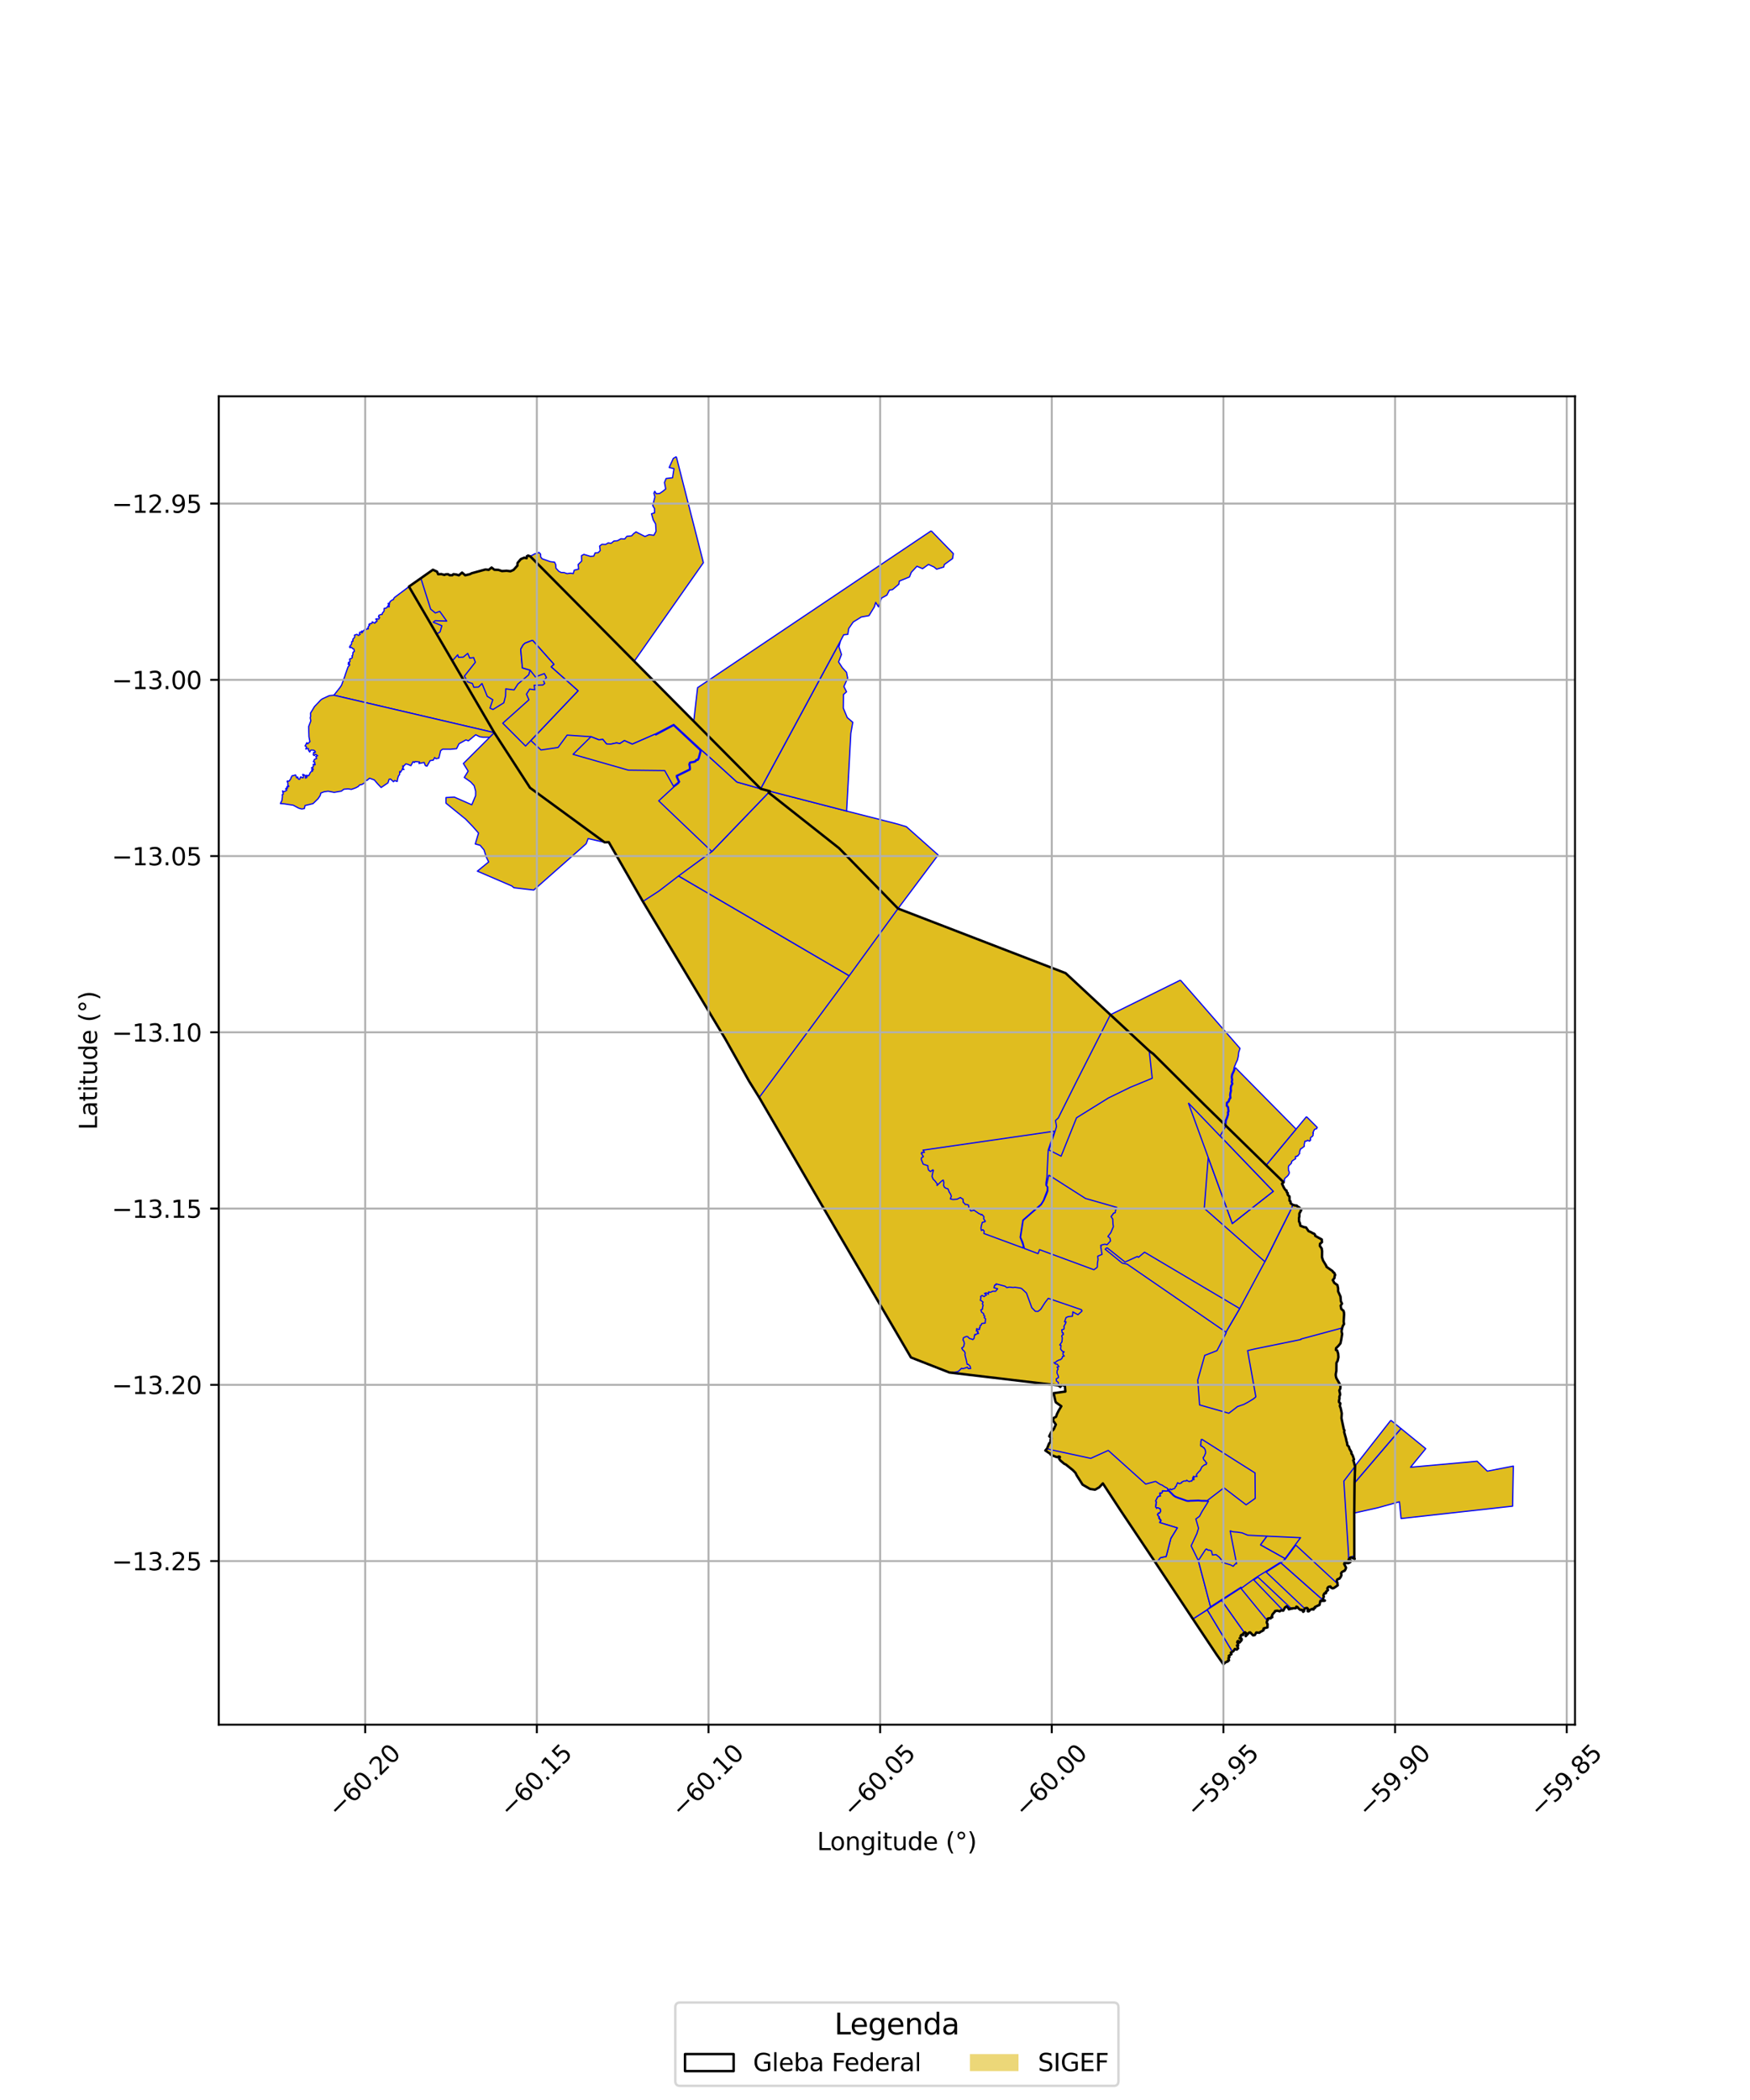 <?xml version="1.0" encoding="utf-8" standalone="no"?>
<!DOCTYPE svg PUBLIC "-//W3C//DTD SVG 1.1//EN"
  "http://www.w3.org/Graphics/SVG/1.1/DTD/svg11.dtd">
<svg xmlns:xlink="http://www.w3.org/1999/xlink" width="720pt" height="864pt" viewBox="0 0 720 864" xmlns="http://www.w3.org/2000/svg" version="1.1">
 <defs>
  <style type="text/css">*{stroke-linejoin: round; stroke-linecap: butt}</style>
 </defs>
 <g id="figure_1">
  <g id="patch_1">
   <path d="M 0 864 
L 720 864 
L 720 0 
L 0 0 
z
" style="fill: #ffffff"/>
  </g>
  <g id="axes_1">
   <g id="patch_2">
    <path d="M 90 709.59 
L 648 709.59 
L 648 163.05 
L 90 163.05 
z
" style="fill: #ffffff"/>
   </g>
   <g id="PatchCollection_1">
    <path d="M 216.849 228.473 
L 218.149 228.89 
L 312.942 324.514 
L 316.76 325.536 
L 316.233 326.083 
L 345.244 348.988 
L 369.479 373.807 
L 438.424 400.383 
L 456.841 417.494 
L 472.821 432.345 
L 474.498 433.61 
L 491.24 450.32 
L 495.54 454.548 
L 504.023 462.852 
L 528.123 486.448 
L 527.448 487.011 
L 527.937 488.164 
L 528.313 488.793 
L 528.908 489.662 
L 529.313 489.813 
L 529.384 490.468 
L 529.837 490.89 
L 529.738 491.378 
L 530.106 491.911 
L 530.491 492.184 
L 530.548 492.624 
L 530.555 493.997 
L 530.942 494.249 
L 531.031 495.098 
L 531.908 495.702 
L 532.911 495.984 
L 533.489 495.999 
L 533.757 496.296 
L 534.595 496.819 
L 535.166 497.458 
L 535.345 497.898 
L 534.597 499.297 
L 534.588 500.582 
L 534.439 501.094 
L 534.476 502.603 
L 534.763 503.054 
L 535.013 504.292 
L 536.467 504.875 
L 537.343 505.008 
L 538.37 506.506 
L 539.607 507.063 
L 540.143 507.434 
L 540.512 507.473 
L 541.025 507.957 
L 541.139 508.487 
L 542.937 509.411 
L 543.81 509.954 
L 543.907 511.051 
L 543.086 511.742 
L 543.028 512.612 
L 543.773 513.647 
L 543.945 514.728 
L 543.969 515.901 
L 543.909 516.338 
L 543.915 517.304 
L 544.351 518.622 
L 545.003 519.709 
L 545.687 520.823 
L 545.762 521.208 
L 546.017 521.38 
L 546.632 521.892 
L 548.278 522.983 
L 548.469 523.401 
L 548.914 523.645 
L 549.328 524.547 
L 549.126 524.984 
L 549.023 525.831 
L 548.345 526.651 
L 548.964 527.813 
L 550.253 528.728 
L 550.536 530.024 
L 550.54 531.297 
L 551.526 533.461 
L 551.678 535.415 
L 552.139 536.341 
L 551.587 537.192 
L 551.77 537.863 
L 551.847 538.548 
L 552.756 539.307 
L 552.774 539.543 
L 552.932 539.832 
L 552.991 540.832 
L 552.827 543.725 
L 552.965 544.796 
L 552.565 545.329 
L 552.208 546.358 
L 552.088 547.27 
L 551.943 547.748 
L 552.205 548.839 
L 552.019 550.129 
L 551.783 551.419 
L 551.506 552.709 
L 550.664 553.72 
L 549.691 554.688 
L 549.623 555.414 
L 550.156 555.638 
L 550.55 556.917 
L 550.66 558.369 
L 550.36 559.817 
L 549.855 560.738 
L 549.836 561.618 
L 549.787 562.702 
L 549.82 564.012 
L 549.559 565.408 
L 549.587 566.062 
L 549.798 566.97 
L 550.301 567.749 
L 550.919 568.911 
L 551.494 570.064 
L 551.464 571.246 
L 551.038 572.068 
L 551.167 572.604 
L 551.395 573.686 
L 551.04 574.761 
L 551.134 575.259 
L 550.892 576.363 
L 550.921 576.876 
L 551.466 577.407 
L 551.246 578.471 
L 551.6 579.354 
L 551.793 580.343 
L 552.045 581.506 
L 552 582.378 
L 551.916 583.479 
L 552.371 585.535 
L 552.87 588.019 
L 553.166 588.546 
L 553.007 589.122 
L 553.35 590.2 
L 553.62 591.053 
L 553.798 591.929 
L 553.968 592.86 
L 554.226 593.643 
L 554.334 594.585 
L 554.955 595.167 
L 555.236 596.133 
L 555.677 596.791 
L 556.034 597.508 
L 555.99 597.993 
L 556.508 598.749 
L 556.762 599.478 
L 557.085 600.457 
L 556.768 600.795 
L 556.98 601.341 
L 557.161 602.178 
L 557.383 602.914 
L 557.538 603.022 
L 557.3 610.106 
L 557.176 622.51 
L 557.2 640.906 
L 557.354 641.392 
L 556.852 641.134 
L 555.89 640.75 
L 555.477 640.912 
L 554.835 641.68 
L 555.727 641.982 
L 555.549 642.712 
L 554.827 643.098 
L 553.173 643.018 
L 553.019 643.446 
L 553.8 644.994 
L 553.561 645.691 
L 553.2 646.275 
L 552.908 646.33 
L 552.017 646.854 
L 551.754 647.355 
L 551.92 648.022 
L 551.615 648.837 
L 551.348 649.091 
L 551.144 649.468 
L 550.846 649.541 
L 550.18 649.858 
L 549.971 650.4 
L 549.988 650.678 
L 550.112 650.833 
L 550.318 651.395 
L 550.247 651.62 
L 550.275 652.104 
L 550.391 652.253 
L 549.946 652.572 
L 549.837 652.728 
L 549.088 653.055 
L 548.992 653.199 
L 548.757 653.375 
L 548.179 653.473 
L 547.686 653.238 
L 547.547 652.926 
L 547.293 652.694 
L 547.082 652.874 
L 546.853 652.805 
L 546.549 652.91 
L 546.213 653.282 
L 546.101 653.652 
L 546.37 654.172 
L 545.896 654.667 
L 545.564 654.844 
L 545.536 655.45 
L 545.337 655.572 
L 544.996 655.487 
L 544.766 655.728 
L 544.501 656.421 
L 544.669 656.925 
L 544.303 657.779 
L 544.348 658.011 
L 544.639 658.365 
L 544.88 658.424 
L 545.116 658.392 
L 545.116 658.523 
L 544.951 658.619 
L 543.265 658.658 
L 542.876 660.315 
L 541.019 661.158 
L 541.079 661.552 
L 540.691 661.554 
L 540.523 661.779 
L 540.454 662.18 
L 540.246 662.199 
L 540.016 661.952 
L 539.651 661.999 
L 539.596 662.106 
L 539.268 662.293 
L 538.993 662.289 
L 538.617 662.692 
L 538.611 662.872 
L 538.188 662.987 
L 538.005 662.867 
L 538.058 661.855 
L 537.746 661.567 
L 537.019 661.671 
L 536.579 662.162 
L 536.488 662.56 
L 536.523 662.857 
L 536.183 663.157 
L 536.01 662.848 
L 535.87 662.765 
L 535.706 662.386 
L 535.416 662.324 
L 534.999 662.383 
L 534.243 661.752 
L 533.767 661.156 
L 533.374 661 
L 533.133 661.678 
L 532.381 661.663 
L 532.317 661.7 
L 531.894 661.693 
L 531.634 661.836 
L 531.228 661.747 
L 531.116 661.911 
L 530.262 662.112 
L 530.065 661.66 
L 529.313 660.908 
L 528.696 661.354 
L 527.976 662.669 
L 527.635 662.597 
L 526.986 662.57 
L 526.522 662.962 
L 525.567 662.685 
L 524.589 662.814 
L 524.499 663.191 
L 524.337 663.286 
L 523.723 663.912 
L 523.472 664.297 
L 523.442 664.607 
L 523.265 664.975 
L 523.46 665.349 
L 523.15 665.537 
L 522.889 665.507 
L 522.756 665.878 
L 522.51 665.809 
L 521.797 665.862 
L 521.519 666.013 
L 521.606 666.536 
L 521.395 666.757 
L 521.213 667.221 
L 521.176 667.664 
L 521.402 667.93 
L 521.509 668.153 
L 521.473 669.57 
L 521.089 669.673 
L 520.603 669.845 
L 520.158 669.824 
L 519.91 669.975 
L 519.823 670.299 
L 519.938 670.471 
L 519.777 670.536 
L 519.784 670.801 
L 519.59 670.766 
L 519.431 671.018 
L 519.321 671.048 
L 518.659 671.357 
L 518.399 671.621 
L 518.118 671.761 
L 516.866 671.666 
L 516.262 672.713 
L 515.559 672.835 
L 514.386 671.634 
L 513.978 671.653 
L 512.532 673.18 
L 512.706 671.95 
L 512.271 671.587 
L 511.473 672.094 
L 511.487 672.697 
L 510.76 672.622 
L 510.425 673.09 
L 510.526 673.77 
L 510.023 674.027 
L 510.87 674.323 
L 510.845 674.824 
L 510.003 675.77 
L 509.424 675.132 
L 509.129 675.357 
L 509.035 675.756 
L 509.357 676.035 
L 509.386 677.128 
L 508.929 676.967 
L 509.401 678.163 
L 508.849 678.706 
L 508.068 678.436 
L 507.43 679.376 
L 506.385 679.942 
L 506.657 680.565 
L 505.564 681.278 
L 505.795 681.869 
L 505.427 682.206 
L 505.643 683.122 
L 505.184 683.249 
L 505.225 683.529 
L 504.858 683.698 
L 504.123 683.984 
L 503.365 684.748 
L 500.461 680.614 
L 490.769 666.106 
L 490.643 665.885 
L 475.34 642.805 
L 461.153 621.611 
L 453.749 610.317 
L 452.237 611.943 
L 450.545 612.9 
L 448.495 612.606 
L 445.42 610.834 
L 442.999 607.034 
L 442.491 605.991 
L 441.437 604.888 
L 438.539 602.554 
L 437.864 602.248 
L 436.768 601.326 
L 436.306 600.93 
L 435.769 600.211 
L 436.073 599.436 
L 435.828 599.278 
L 435.483 599.283 
L 435.079 599.515 
L 434.589 599.425 
L 432.868 598.823 
L 432.38 598.587 
L 431.912 597.923 
L 431.705 597.871 
L 430.084 596.779 
L 430.8 595.957 
L 431.609 593.936 
L 432.292 593.082 
L 432.182 592.394 
L 432.695 591.845 
L 431.693 590.908 
L 432.721 588.826 
L 433.494 588.097 
L 434.413 586.099 
L 433.217 584.383 
L 433.549 583.361 
L 434.465 582.92 
L 434.893 581.716 
L 435.644 580.234 
L 436.659 578.554 
L 434.402 576.956 
L 434.225 576.472 
L 433.492 573.192 
L 436.561 572.717 
L 438.324 572.523 
L 438.11 570.091 
L 436.713 569.809 
L 436.256 570.609 
L 435.451 570.001 
L 390.576 564.677 
L 374.8 558.501 
L 374.681 558.314 
L 371.396 552.713 
L 365.557 542.62 
L 348.072 512.759 
L 340.455 499.863 
L 337.17 494.191 
L 331.647 484.67 
L 312.357 451.525 
L 308.16 444.784 
L 298.333 427.316 
L 264.487 370.89 
L 250.467 346.493 
L 248.766 346.565 
L 218.075 324.12 
L 203.376 301.446 
L 169.023 242.661 
L 168.249 241.336 
L 178.117 234.416 
L 179.802 235.183 
L 180.268 236.264 
L 181.555 236.193 
L 182.865 236.545 
L 183.366 236.289 
L 184.372 236.249 
L 184.989 236.666 
L 186.098 236.661 
L 186.532 236.235 
L 187.672 236.364 
L 188.786 236.699 
L 190.109 235.581 
L 191.394 236.688 
L 193.323 236.233 
L 194.093 235.837 
L 199.776 234.288 
L 201.062 234.462 
L 202.25 233.511 
L 203.409 234.409 
L 205.061 234.466 
L 206.492 234.955 
L 208.457 234.825 
L 209.997 235.036 
L 211.265 234.49 
L 212.888 232.7 
L 212.928 231.616 
L 214.304 230.019 
L 215.69 229.449 
L 216.67 229.676 
L 216.849 228.473 
" clip-path="url(#p105f1ac16e)" style="fill: #e0bd1f; stroke: #0000ff; stroke-width: 0.5"/>
    <path d="M 409.637 528.166 
L 411.673 528.701 
L 413.526 529.198 
L 414.252 529.762 
L 415.321 529.549 
L 416.82 529.731 
L 417.579 529.634 
L 419.737 529.945 
L 420.342 530.167 
L 422.319 531.997 
L 424.516 538.024 
L 425.45 538.974 
L 425.988 539.513 
L 427.072 539.545 
L 428.173 538.687 
L 429.913 535.974 
L 431.294 534.173 
L 444.894 538.839 
L 445.177 539.257 
L 445.089 539.494 
L 443.502 540.905 
L 441.382 539.74 
L 441.385 540.216 
L 441.215 541.544 
L 439.537 541.688 
L 438.61 542.081 
L 437.982 543.855 
L 438.596 543.836 
L 438.43 544.437 
L 437.678 545.769 
L 437.814 545.817 
L 437.814 546.57 
L 437.659 546.896 
L 436.839 547.117 
L 437.039 548.405 
L 437.38 548.33 
L 437.514 549.092 
L 437.118 549.186 
L 436.814 549.714 
L 437.05 550.396 
L 436.986 551.341 
L 436.92 552.064 
L 436.005 553.382 
L 436.532 553.523 
L 436.378 555.071 
L 437.113 555.991 
L 437.831 556.205 
L 437.322 556.634 
L 437.341 557.305 
L 437.876 557.936 
L 437.144 558.127 
L 436.941 558.833 
L 436.22 559.479 
L 435.822 559.463 
L 435.547 559.622 
L 434.684 560.087 
L 434.151 560.618 
L 433.642 560.602 
L 434.289 561.199 
L 434.958 561.24 
L 435.679 562.263 
L 435.212 562.394 
L 434.931 562.415 
L 435.331 563.276 
L 434.946 563.915 
L 434.891 564.928 
L 435.416 566.143 
L 435.504 566.738 
L 434.566 567.327 
L 434.67 568.242 
L 435.03 568.416 
L 435.419 568.782 
L 435.459 569.336 
L 435.451 570.001 
L 391.728 564.814 
L 391.781 564.739 
L 391.884 564.603 
L 392.472 564.641 
L 393.884 564.362 
L 394.362 564.166 
L 395.614 562.951 
L 396.157 563.119 
L 397.413 562.742 
L 397.983 562.507 
L 398.418 563.104 
L 399.352 563.053 
L 399.142 562.149 
L 398.371 561.305 
L 397.921 561.344 
L 397.739 560.448 
L 397.497 559.316 
L 397.206 558.253 
L 396.992 557.292 
L 397.11 556.697 
L 396.687 555.857 
L 396.214 555.559 
L 395.678 554.64 
L 396.455 554.073 
L 396.775 552.756 
L 396.555 551.849 
L 396.182 551.276 
L 396.417 550.359 
L 397.581 549.857 
L 398.127 549.93 
L 398.913 550.726 
L 399.551 550.846 
L 400.24 551.162 
L 400.758 550.627 
L 400.833 549.921 
L 401.086 549.002 
L 401.366 549.195 
L 401.78 548.829 
L 402.595 548.624 
L 402.169 548.169 
L 402.406 547.983 
L 402.245 547.59 
L 401.688 547.64 
L 401.777 547.395 
L 401.849 546.63 
L 402.418 546.943 
L 403.001 547.015 
L 402.933 546.281 
L 403.203 546.28 
L 403.271 545.296 
L 403.636 545.289 
L 403.966 544.503 
L 405.331 544.355 
L 405.407 543.311 
L 405.5 542.619 
L 404.961 542.119 
L 405.181 541.498 
L 404.681 541.146 
L 404.812 540.73 
L 404.484 540.299 
L 403.892 539.886 
L 403.544 538.97 
L 404.218 538.602 
L 404.242 537.939 
L 404.503 536.988 
L 404.147 536.42 
L 404.483 535.734 
L 404.091 535.461 
L 403.824 535.181 
L 403.327 534.977 
L 403.598 533.85 
L 403.442 533.441 
L 404.048 532.99 
L 404.902 533.458 
L 405.46 532.979 
L 405.905 532.799 
L 405.342 532.352 
L 405.037 532.174 
L 405.704 531.959 
L 406.357 532.111 
L 406.638 532.485 
L 406.768 531.492 
L 407.434 531.724 
L 408.464 531.247 
L 409.619 531.26 
L 410.452 530.242 
L 408.944 529.818 
L 409.231 528.781 
L 409.783 528.616 
L 409.637 528.166 
" clip-path="url(#p105f1ac16e)" style="fill: #e0bd1f; stroke: #0000ff; stroke-width: 0.5"/>
    <path d="M 433.91 465.394 
L 431.288 473.128 
L 431.105 476.367 
L 430.725 484.25 
L 430.363 486.597 
L 430.338 487.657 
L 430.916 488.43 
L 430.852 489.764 
L 429.243 493.949 
L 428.254 495.509 
L 420.843 501.973 
L 419.718 509.058 
L 420.921 512.311 
L 421.056 513.496 
L 404.796 507.495 
L 404.897 506.484 
L 404.411 505.961 
L 403.753 506.254 
L 403.599 505.337 
L 403.748 504.365 
L 403.982 503.565 
L 404.154 502.91 
L 405.311 502.633 
L 405.37 502.347 
L 404.958 501.895 
L 404.701 501.299 
L 404.829 500.67 
L 404.633 500.351 
L 403.958 499.636 
L 403.653 499.876 
L 403.452 499.566 
L 402.817 499.353 
L 402.074 498.841 
L 400.753 497.929 
L 399.41 498.211 
L 398.993 497.468 
L 398.709 497.446 
L 398.456 495.802 
L 397.604 495.518 
L 397.16 495.582 
L 396.787 495.09 
L 396.276 494.649 
L 396.196 493.339 
L 395.561 493.016 
L 395.159 492.69 
L 393.76 493.375 
L 392.787 493.464 
L 392.026 493.514 
L 390.994 493.256 
L 391.401 492.186 
L 391.114 491.329 
L 390.563 490.504 
L 390.029 489.132 
L 389.178 488.876 
L 388.566 488.47 
L 388.235 487.715 
L 388.343 486.474 
L 388.057 485.506 
L 387.401 485.922 
L 385.512 487.736 
L 385.538 486.995 
L 384.628 485.808 
L 383.967 485.216 
L 383.44 484.012 
L 383.912 481.816 
L 384.066 481.577 
L 383.793 481.298 
L 382.83 482.03 
L 382.023 481.395 
L 381.761 480.39 
L 381.752 479.61 
L 379.829 478.969 
L 379.066 477.113 
L 379.097 476.38 
L 379.903 475.859 
L 379.049 474.553 
L 379.347 474.053 
L 379.506 474.291 
L 379.809 474.161 
L 380.338 474.128 
L 379.755 473.184 
L 380.152 473.146 
L 433.91 465.394 
" clip-path="url(#p105f1ac16e)" style="fill: #e0bd1f; stroke: #0000ff; stroke-width: 0.5"/>
    <path d="M 279.178 360.397 
L 349.39 401.457 
L 312.357 451.525 
L 308.16 444.784 
L 298.333 427.316 
L 264.487 370.89 
L 271.085 366.616 
L 279.178 360.397 
" clip-path="url(#p105f1ac16e)" style="fill: #e0bd1f; stroke: #0000ff; stroke-width: 0.5"/>
    <path d="M 316.233 326.083 
L 345.244 348.988 
L 369.479 373.807 
L 349.39 401.457 
L 279.178 360.397 
L 292.88 350.359 
L 316.233 326.083 
" clip-path="url(#p105f1ac16e)" style="fill: #e0bd1f; stroke: #0000ff; stroke-width: 0.5"/>
    <path d="M 316.76 325.536 
L 348.319 333.692 
L 369.102 338.992 
L 369.427 339.078 
L 372.914 340.142 
L 385.986 351.765 
L 369.479 373.807 
L 345.244 348.988 
L 316.233 326.083 
L 316.76 325.536 
" clip-path="url(#p105f1ac16e)" style="fill: #e0bd1f; stroke: #0000ff; stroke-width: 0.5"/>
    <path d="M 288.274 308.303 
L 292.828 312.325 
L 303.205 321.756 
L 312.942 324.514 
L 316.76 325.536 
L 316.233 326.083 
L 292.88 350.359 
L 292.873 350.363 
L 271.015 329.493 
L 277.319 323.688 
L 278.621 322.72 
L 279.166 322.264 
L 279.624 321.63 
L 279.378 321.15 
L 278.662 319.557 
L 278.657 319.34 
L 283.972 316.729 
L 284.067 316.17 
L 283.962 315.177 
L 283.817 314.516 
L 283.986 313.986 
L 284.244 313.848 
L 285.149 313.738 
L 286.119 313.447 
L 286.487 313.068 
L 286.628 312.855 
L 287.197 312.782 
L 287.629 312.078 
L 287.908 311.087 
L 288.409 309.193 
L 288.274 308.303 
" clip-path="url(#p105f1ac16e)" style="fill: #e0bd1f; stroke: #0000ff; stroke-width: 0.5"/>
    <path d="M 345.767 263.759 
L 345.172 266.07 
L 346.204 269.274 
L 345.02 272.338 
L 346.538 274.688 
L 348.285 276.618 
L 348.757 279.016 
L 347.188 282.458 
L 348.296 284.629 
L 347.028 285.75 
L 346.962 291.344 
L 348.578 295.225 
L 350.855 297.18 
L 350.065 301.684 
L 348.319 333.692 
L 316.76 325.536 
L 312.942 324.514 
L 345.767 263.759 
" clip-path="url(#p105f1ac16e)" style="fill: #e0bd1f; stroke: #0000ff; stroke-width: 0.5"/>
    <path d="M 216.849 228.473 
L 218.149 228.89 
L 312.942 324.514 
L 303.205 321.756 
L 292.828 312.325 
L 288.274 308.303 
L 277.191 298.04 
L 269.517 302.062 
L 260.139 306.155 
L 256.896 304.701 
L 255.032 305.926 
L 253.643 305.647 
L 251.306 306.152 
L 249.534 306.069 
L 248.016 304.22 
L 246.393 304.377 
L 243.141 303.098 
L 233.346 302.445 
L 229.606 307.53 
L 222.593 308.57 
L 218.401 304.668 
L 237.827 284.207 
L 226.739 274.346 
L 227.901 273.327 
L 219.136 263.473 
L 218.482 263.659 
L 216.003 264.623 
L 215.216 265.366 
L 214.878 265.957 
L 214.749 266.187 
L 214.231 267.106 
L 214.92 274.784 
L 218.103 275.713 
L 217.515 277.648 
L 213.081 281.428 
L 211.525 283.837 
L 208.086 283.422 
L 208.004 286.303 
L 207.284 289.147 
L 202.84 291.915 
L 201.594 291.348 
L 202.751 287.903 
L 200.476 286.496 
L 198.313 281.213 
L 196.866 282.661 
L 194.95 282.769 
L 194.364 281.218 
L 192.442 280.574 
L 191.056 278.204 
L 195.564 272.476 
L 194.863 270.548 
L 193.251 270.752 
L 192.444 268.813 
L 190.609 270.349 
L 188.654 270.443 
L 188.314 269.413 
L 186.097 271.866 
L 179.673 260.873 
L 181.071 259.972 
L 181.798 257.45 
L 178.253 255.985 
L 179.04 255.366 
L 183.792 255.538 
L 180.929 251.542 
L 179.113 252.196 
L 177.172 250.601 
L 173.153 237.897 
L 178.117 234.416 
L 179.802 235.183 
L 180.268 236.264 
L 181.555 236.193 
L 182.865 236.545 
L 183.366 236.289 
L 184.372 236.249 
L 184.989 236.666 
L 186.098 236.661 
L 186.532 236.235 
L 187.672 236.364 
L 188.786 236.699 
L 190.109 235.581 
L 191.394 236.688 
L 193.323 236.233 
L 194.093 235.837 
L 199.776 234.288 
L 201.062 234.462 
L 202.25 233.511 
L 203.409 234.409 
L 205.061 234.466 
L 206.492 234.955 
L 208.457 234.825 
L 209.997 235.036 
L 211.265 234.49 
L 212.888 232.7 
L 212.928 231.616 
L 214.304 230.019 
L 215.69 229.449 
L 216.67 229.676 
L 216.849 228.473 
" clip-path="url(#p105f1ac16e)" style="fill: #e0bd1f; stroke: #0000ff; stroke-width: 0.5"/>
    <path d="M 383.12 218.4 
L 392.219 227.756 
L 391.922 229.803 
L 388.518 232.27 
L 388.29 233.281 
L 385.36 234.177 
L 384.298 233.301 
L 382.01 232.23 
L 379.583 233.963 
L 377.253 232.976 
L 374.925 235.484 
L 374.182 237.369 
L 369.995 239.081 
L 369.833 240.339 
L 367.198 242.594 
L 365.94 242.793 
L 364.892 244.848 
L 362.683 246.068 
L 361.437 249.687 
L 360.289 247.834 
L 359.719 249.717 
L 357.518 253.305 
L 354.344 253.865 
L 351.032 255.92 
L 349.178 258.604 
L 348.81 260.989 
L 347.124 261.168 
L 345.767 263.759 
L 312.942 324.514 
L 285.436 296.704 
L 287.006 282.933 
L 383.12 218.4 
" clip-path="url(#p105f1ac16e)" style="fill: #e0bd1f; stroke: #0000ff; stroke-width: 0.5"/>
    <path d="M 277.131 298.501 
L 287.764 308.427 
L 287.945 308.536 
L 288.014 309.163 
L 287.885 309.648 
L 287.531 310.983 
L 287.268 311.918 
L 286.963 312.416 
L 286.403 312.487 
L 286.183 312.819 
L 285.91 313.1 
L 285.07 313.352 
L 284.124 313.467 
L 283.663 313.715 
L 283.413 314.497 
L 283.577 315.24 
L 283.673 316.158 
L 283.621 316.465 
L 278.521 318.97 
L 278.261 319.079 
L 278.273 319.647 
L 279.026 321.321 
L 279.166 321.594 
L 278.879 321.993 
L 278.381 322.41 
L 277.087 323.453 
L 275.357 320.384 
L 273.477 317.04 
L 258.542 316.865 
L 235.773 310.356 
L 243.141 303.098 
L 246.393 304.377 
L 248.016 304.22 
L 249.534 306.069 
L 251.306 306.152 
L 253.643 305.647 
L 255.032 305.926 
L 256.896 304.701 
L 260.139 306.155 
L 269.517 302.062 
L 269.818 302.401 
L 277.131 298.501 
" clip-path="url(#p105f1ac16e)" style="fill: #e0bd1f; stroke: #0000ff; stroke-width: 0.5"/>
    <path d="M 219.136 263.473 
L 227.901 273.327 
L 226.739 274.346 
L 237.827 284.207 
L 218.401 304.668 
L 216.228 306.955 
L 215.854 306.565 
L 206.85 297.554 
L 217.616 287.925 
L 216.598 285.602 
L 217.933 283.506 
L 220.019 283.806 
L 219.756 281.943 
L 223.357 281.821 
L 224.109 281.21 
L 223.61 280.162 
L 224.822 278.767 
L 223.966 277.123 
L 220.274 278.506 
L 218.103 275.713 
L 214.92 274.784 
L 214.231 267.106 
L 214.749 266.187 
L 214.878 265.957 
L 215.216 265.366 
L 216.003 264.623 
L 218.482 263.659 
L 219.136 263.473 
" clip-path="url(#p105f1ac16e)" style="fill: #e0bd1f; stroke: #0000ff; stroke-width: 0.5"/>
    <path d="M 278.255 187.892 
L 284.418 212.041 
L 289.39 231.5 
L 260.964 272.032 
L 218.149 228.89 
L 220.06 227.844 
L 221.01 227.71 
L 221.717 227.26 
L 222.412 227.975 
L 222.45 229.14 
L 223.04 229.894 
L 226.415 231.082 
L 228.176 231.301 
L 228.655 232.325 
L 228.739 233.762 
L 229.885 235.024 
L 230.866 235.536 
L 232.075 235.572 
L 233.295 236.006 
L 234.792 235.827 
L 235.843 236.009 
L 236.258 234.597 
L 238.062 234.149 
L 237.863 232.261 
L 239.309 230.838 
L 239.231 228.624 
L 240.225 228.086 
L 242.92 228.91 
L 244.287 228.8 
L 244.848 227.471 
L 246.115 227.385 
L 246.953 226.5 
L 246.693 224.681 
L 247.632 223.942 
L 249.179 223.986 
L 250.292 223.331 
L 251.381 223.566 
L 252.602 222.585 
L 254.033 222.483 
L 255.473 221.662 
L 257.019 221.746 
L 257.903 220.656 
L 259.859 220.469 
L 260.701 219.555 
L 261.672 218.84 
L 265.378 220.744 
L 267.038 219.978 
L 269.024 220.225 
L 269.915 218.572 
L 269.729 215.584 
L 268.752 213.875 
L 268.046 211.382 
L 269.316 210.983 
L 269.3 209.273 
L 268.532 207.988 
L 269.458 204.451 
L 269.034 202.901 
L 269.381 202.12 
L 270.019 203.135 
L 271.36 203.043 
L 272.692 202.135 
L 273.891 201.178 
L 273.376 198.527 
L 274.059 196.872 
L 276.701 196.563 
L 277.292 192.812 
L 275.321 192.343 
L 277.016 188.605 
L 278.255 187.892 
" clip-path="url(#p105f1ac16e)" style="fill: #e0bd1f; stroke: #0000ff; stroke-width: 0.5"/>
    <path d="M 496.677 662.287 
L 507.071 679.578 
L 506.385 679.942 
L 506.657 680.565 
L 505.564 681.278 
L 505.795 681.869 
L 505.427 682.206 
L 505.643 683.122 
L 505.184 683.249 
L 505.225 683.529 
L 504.123 683.984 
L 503.365 684.748 
L 490.769 666.106 
L 496.677 662.287 
" clip-path="url(#p105f1ac16e)" style="fill: #e0bd1f; stroke: #0000ff; stroke-width: 0.5"/>
    <path d="M 510.462 653.375 
L 521.331 666.686 
L 521.395 666.757 
L 521.213 667.221 
L 521.176 667.664 
L 521.402 667.93 
L 521.509 668.153 
L 521.473 669.57 
L 521.089 669.673 
L 520.603 669.845 
L 520.158 669.824 
L 519.91 669.975 
L 519.823 670.299 
L 519.938 670.471 
L 519.777 670.536 
L 519.784 670.801 
L 519.59 670.766 
L 519.431 671.018 
L 519.321 671.048 
L 518.659 671.357 
L 518.399 671.621 
L 518.118 671.761 
L 516.866 671.666 
L 516.262 672.713 
L 515.559 672.835 
L 514.386 671.634 
L 513.978 671.653 
L 512.532 673.18 
L 512.706 671.95 
L 512.271 671.587 
L 511.992 671.776 
L 502.585 658.468 
L 510.462 653.375 
" clip-path="url(#p105f1ac16e)" style="fill: #e0bd1f; stroke: #0000ff; stroke-width: 0.5"/>
    <path d="M 480.659 613.291 
L 482.786 615.401 
L 483.552 615.917 
L 484.729 616.393 
L 485.756 616.728 
L 488.284 617.622 
L 489.127 617.678 
L 489.605 617.603 
L 493.026 617.483 
L 494.459 617.604 
L 495.786 617.609 
L 496.481 617.639 
L 496.846 617.61 
L 497.198 617.629 
L 494.572 621.863 
L 493.497 623.857 
L 492.006 624.957 
L 493.113 628.775 
L 492.438 630.938 
L 490.065 636.015 
L 493.03 642.077 
L 498.054 661.079 
L 496.677 662.287 
L 490.769 666.106 
L 475.347 642.805 
L 476.322 642.216 
L 477.438 640.877 
L 479.797 640.375 
L 481.719 632.919 
L 484.362 628.62 
L 477.059 626.412 
L 477.369 626.174 
L 477.232 626.004 
L 477.647 625.747 
L 477.538 625.245 
L 477.25 625.297 
L 477.141 624.891 
L 476.835 624.847 
L 477.075 624.627 
L 476.893 624.346 
L 476.687 624.444 
L 476.962 624.058 
L 476.606 623.791 
L 476.294 623.33 
L 476.168 623.1 
L 476.37 623.179 
L 476.43 622.704 
L 476.665 622.429 
L 476.923 622.596 
L 477.197 622.324 
L 477.478 621.796 
L 477.43 621.41 
L 477.389 620.994 
L 477.226 620.872 
L 477.219 620.652 
L 476.823 620.62 
L 476.666 620.45 
L 476.385 620.356 
L 475.938 620.387 
L 475.84 620.635 
L 475.818 620.324 
L 475.405 619.996 
L 475.501 619.73 
L 475.455 619.496 
L 475.635 619.354 
L 475.482 619.058 
L 475.695 618.791 
L 475.563 618.359 
L 475.797 618.01 
L 475.587 617.718 
L 475.405 617.6 
L 476.185 616.047 
L 476.497 615.663 
L 477.436 615.463 
L 477.097 615.203 
L 477.377 614.755 
L 477.067 614.445 
L 477.367 614.171 
L 477.836 614.326 
L 478.017 614.164 
L 478.206 613.86 
L 478.214 613.365 
L 478.855 613.36 
L 479.927 613.467 
L 480.659 613.291 
" clip-path="url(#p105f1ac16e)" style="fill: #e0bd1f; stroke: #0000ff; stroke-width: 0.5"/>
    <path d="M 526.974 642.972 
L 544.666 658.63 
L 544.161 658.436 
L 544.161 658.436 
L 543.711 658.497 
L 543.31 658.463 
L 542.975 659.002 
L 542.918 659.283 
L 542.881 659.684 
L 542.885 660.066 
L 542.747 660.271 
L 542.673 660.355 
L 542.535 660.354 
L 541.815 660.604 
L 541.686 660.815 
L 541.569 660.953 
L 541.105 661.143 
L 540.968 661.455 
L 540.933 661.442 
L 540.292 661.708 
L 540.316 661.979 
L 540.063 661.968 
L 539.648 661.836 
L 539.325 662.121 
L 538.806 662.291 
L 538.536 662.675 
L 538.471 662.752 
L 538.231 662.836 
L 538.006 662.866 
L 538.06 661.853 
L 537.747 661.566 
L 537.02 661.67 
L 536.86 661.849 
L 536.055 661.09 
L 520.923 646.798 
L 526.974 642.972 
" clip-path="url(#p105f1ac16e)" style="fill: #e0bd1f; stroke: #0000ff; stroke-width: 0.5"/>
    <path d="M 517.539 648.862 
L 531.228 661.747 
L 531.116 661.911 
L 530.262 662.112 
L 530.065 661.66 
L 529.313 660.908 
L 528.696 661.354 
L 527.976 662.669 
L 515.838 650.02 
L 517.539 648.862 
" clip-path="url(#p105f1ac16e)" style="fill: #e0bd1f; stroke: #0000ff; stroke-width: 0.5"/>
    <path d="M 506.091 629.749 
L 506.739 630.07 
L 507.466 630.241 
L 509.042 630.366 
L 511.03 630.667 
L 513.215 631.569 
L 513.583 631.648 
L 521.285 632.029 
L 518.633 635.582 
L 528.73 641.226 
L 528.285 641.828 
L 526.835 642.749 
L 523.674 644.759 
L 520.788 646.574 
L 517.396 648.642 
L 515.689 649.806 
L 512.815 651.906 
L 510.856 653.356 
L 510.593 653.027 
L 502.444 658.247 
L 498.054 661.079 
L 493.03 642.077 
L 495.922 637.644 
L 496.362 637.275 
L 497.115 637.827 
L 497.504 637.7 
L 497.752 637.859 
L 498.43 638.068 
L 498.85 639.773 
L 500.342 639.625 
L 501.245 640.35 
L 501.735 640.75 
L 502.427 641.632 
L 502.846 642.815 
L 506.158 643.783 
L 507.384 644.418 
L 508.237 643.415 
L 508.774 643.339 
L 506.091 629.749 
" clip-path="url(#p105f1ac16e)" style="fill: #e0bd1f; stroke: #0000ff; stroke-width: 0.5"/>
    <path d="M 533.125 635.697 
L 550.368 651.661 
L 549.531 652.931 
L 548.285 653.638 
L 547.478 652.859 
L 546.745 652.912 
L 546.282 653.438 
L 546.285 654.034 
L 546.558 654.228 
L 545.584 654.925 
L 545.634 655.466 
L 544.833 655.662 
L 544.574 656.425 
L 544.608 656.82 
L 544.38 658.057 
L 545.186 658.569 
L 544.666 658.63 
L 526.974 642.972 
L 528.419 641.984 
L 533.125 635.697 
" clip-path="url(#p105f1ac16e)" style="fill: #e0bd1f; stroke: #0000ff; stroke-width: 0.5"/>
    <path d="M 430.794 595.972 
L 432.162 596.423 
L 448.768 600.008 
L 455.973 596.751 
L 471.367 610.587 
L 475.426 609.486 
L 477.385 610.743 
L 478.102 611.005 
L 479.088 611.68 
L 480.251 612.253 
L 480.318 612.337 
L 480.359 612.478 
L 480.391 612.743 
L 480.451 612.976 
L 480.526 613.145 
L 480.659 613.291 
L 479.927 613.467 
L 478.855 613.36 
L 478.214 613.365 
L 478.206 613.86 
L 478.017 614.164 
L 477.836 614.326 
L 477.367 614.171 
L 477.067 614.445 
L 477.377 614.755 
L 477.097 615.203 
L 477.436 615.463 
L 476.497 615.663 
L 476.185 616.047 
L 475.405 617.6 
L 475.587 617.718 
L 475.797 618.01 
L 475.563 618.359 
L 475.695 618.791 
L 475.482 619.058 
L 475.635 619.354 
L 475.455 619.496 
L 475.501 619.73 
L 475.405 619.996 
L 475.818 620.324 
L 475.84 620.635 
L 475.938 620.387 
L 476.385 620.356 
L 476.666 620.45 
L 476.823 620.62 
L 477.219 620.652 
L 477.226 620.872 
L 477.389 620.994 
L 477.43 621.41 
L 477.478 621.796 
L 477.197 622.324 
L 476.923 622.596 
L 476.665 622.429 
L 476.43 622.704 
L 476.37 623.179 
L 476.168 623.1 
L 476.294 623.33 
L 476.606 623.791 
L 476.962 624.058 
L 476.687 624.444 
L 476.893 624.346 
L 477.075 624.627 
L 476.835 624.847 
L 477.141 624.891 
L 477.25 625.297 
L 477.538 625.245 
L 477.647 625.747 
L 477.232 626.004 
L 477.369 626.174 
L 477.059 626.412 
L 484.362 628.62 
L 481.719 632.919 
L 479.797 640.375 
L 477.438 640.877 
L 476.322 642.216 
L 475.347 642.805 
L 461.153 621.611 
L 453.749 610.317 
L 452.237 611.943 
L 450.545 612.9 
L 448.495 612.606 
L 445.42 610.834 
L 442.999 607.034 
L 442.491 605.991 
L 441.437 604.888 
L 438.539 602.554 
L 437.864 602.248 
L 436.768 601.326 
L 436.306 600.93 
L 435.769 600.211 
L 436.073 599.436 
L 435.828 599.278 
L 435.483 599.283 
L 435.079 599.515 
L 434.589 599.425 
L 432.868 598.823 
L 432.38 598.587 
L 431.912 597.923 
L 431.705 597.871 
L 430.084 596.779 
L 430.794 595.972 
" clip-path="url(#p105f1ac16e)" style="fill: #e0bd1f; stroke: #0000ff; stroke-width: 0.5"/>
    <path d="M 557.538 603.022 
L 557.3 610.106 
L 557.177 622.51 
L 557.16 639.948 
L 556.792 640.892 
L 556.456 640.294 
L 556.073 640.574 
L 554.816 640.914 
L 554.833 639.723 
L 552.892 609.382 
L 556.716 604.367 
L 557.538 603.022 
" clip-path="url(#p105f1ac16e)" style="fill: #e0bd1f; stroke: #0000ff; stroke-width: 0.5"/>
    <path d="M 494.469 592.153 
L 510.201 602.126 
L 516.355 606.01 
L 516.445 616.467 
L 512.692 619.123 
L 503.55 612.125 
L 496.772 617.33 
L 496.476 617.377 
L 495.792 617.347 
L 494.47 617.342 
L 493.032 617.221 
L 489.58 617.342 
L 489.115 617.415 
L 488.337 617.363 
L 485.84 616.48 
L 484.817 616.146 
L 483.674 615.684 
L 482.951 615.197 
L 480.852 613.115 
L 480.747 613 
L 480.69 612.872 
L 480.998 612.897 
L 481.033 612.722 
L 481.701 612.667 
L 481.858 612.928 
L 482.24 612.825 
L 482.635 612.528 
L 483.151 612.469 
L 483.49 612.09 
L 483.601 611.587 
L 483.938 611.475 
L 484.049 610.996 
L 484.503 610.031 
L 485.141 610.376 
L 485.456 610.426 
L 485.834 610.101 
L 486.119 610.13 
L 486.328 609.659 
L 486.65 609.591 
L 487.103 609.323 
L 488.052 609.307 
L 488.256 608.965 
L 488.396 609.105 
L 488.765 609.367 
L 489.172 609.479 
L 489.3 609.597 
L 490.013 609.302 
L 490.354 609.376 
L 490.377 609.053 
L 490.702 608.789 
L 491.236 608.753 
L 491.209 608.261 
L 490.648 608.259 
L 491.053 607.373 
L 491.201 607.788 
L 491.652 607.486 
L 492.477 607.462 
L 492.245 606.854 
L 492.397 606.449 
L 493.04 605.704 
L 493.78 604.979 
L 494.52 603.486 
L 495.644 602.62 
L 496.198 602.581 
L 496.496 601.888 
L 496.115 601.737 
L 495.976 601.213 
L 495.28 600.592 
L 495.004 599.732 
L 495.418 599.21 
L 495.991 597.895 
L 496.036 597.398 
L 495.808 596.397 
L 495.579 596.018 
L 495.323 595.635 
L 495.147 595.661 
L 494.833 595.311 
L 494.5 594.965 
L 494.348 595.107 
L 493.991 594.815 
L 493.93 594.466 
L 494.138 594.295 
L 493.97 594.076 
L 494.143 593.678 
L 493.993 593.174 
L 494.225 592.859 
L 494.179 592.332 
L 494.469 592.153 
" clip-path="url(#p105f1ac16e)" style="fill: #e0bd1f; stroke: #0000ff; stroke-width: 0.5"/>
    <path d="M 521.285 632.029 
L 535.074 632.65 
L 528.73 641.226 
L 518.633 635.582 
L 521.285 632.029 
" clip-path="url(#p105f1ac16e)" style="fill: #e0bd1f; stroke: #0000ff; stroke-width: 0.5"/>
    <path d="M 576.409 587.739 
L 586.586 596.027 
L 580.33 603.658 
L 607.728 601.194 
L 611.931 605.273 
L 622.636 603.187 
L 622.341 619.68 
L 576.456 624.767 
L 575.761 617.875 
L 566.978 620.316 
L 557.177 622.51 
L 557.3 610.106 
L 576.409 587.739 
" clip-path="url(#p105f1ac16e)" style="fill: #e0bd1f; stroke: #0000ff; stroke-width: 0.5"/>
    <path d="M 502.585 658.468 
L 511.992 671.776 
L 511.473 672.094 
L 511.487 672.697 
L 510.76 672.622 
L 510.425 673.09 
L 510.526 673.77 
L 510.023 674.027 
L 510.87 674.323 
L 510.845 674.824 
L 510.003 675.77 
L 509.424 675.132 
L 509.129 675.357 
L 509.035 675.756 
L 509.357 676.035 
L 509.386 677.128 
L 508.929 676.967 
L 509.401 678.163 
L 508.849 678.706 
L 508.068 678.436 
L 507.43 679.376 
L 507.071 679.578 
L 496.677 662.287 
L 502.585 658.468 
" clip-path="url(#p105f1ac16e)" style="fill: #e0bd1f; stroke: #0000ff; stroke-width: 0.5"/>
    <path d="M 531.908 495.702 
L 532.911 495.984 
L 533.489 495.999 
L 533.757 496.296 
L 534.595 496.819 
L 535.166 497.458 
L 535.345 497.898 
L 534.597 499.297 
L 534.588 500.582 
L 534.439 501.094 
L 534.476 502.603 
L 534.763 503.054 
L 535.013 504.292 
L 536.467 504.875 
L 537.343 505.008 
L 538.37 506.506 
L 539.607 507.063 
L 540.143 507.434 
L 540.512 507.473 
L 541.025 507.957 
L 541.139 508.487 
L 542.937 509.411 
L 543.81 509.954 
L 543.907 511.051 
L 543.086 511.742 
L 543.028 512.612 
L 543.773 513.647 
L 543.945 514.728 
L 543.969 515.901 
L 543.909 516.338 
L 543.915 517.304 
L 544.351 518.622 
L 545.003 519.709 
L 545.687 520.823 
L 545.762 521.208 
L 546.017 521.38 
L 546.632 521.892 
L 548.278 522.983 
L 548.469 523.401 
L 548.914 523.645 
L 549.328 524.547 
L 549.126 524.984 
L 549.023 525.831 
L 548.345 526.651 
L 548.964 527.813 
L 550.253 528.728 
L 550.536 530.024 
L 550.54 531.297 
L 551.526 533.461 
L 551.678 535.415 
L 552.139 536.341 
L 551.587 537.192 
L 551.77 537.863 
L 551.847 538.548 
L 552.756 539.307 
L 552.774 539.543 
L 552.932 539.832 
L 552.991 540.832 
L 552.827 543.725 
L 552.965 544.796 
L 552.565 545.329 
L 552.208 546.358 
L 535.213 550.926 
L 535.293 551.091 
L 534.981 551.165 
L 516.082 555.022 
L 513.304 555.694 
L 516.675 574.591 
L 516.549 574.847 
L 515.702 575.527 
L 513.349 576.969 
L 511.701 577.831 
L 509.16 578.696 
L 505.581 581.449 
L 493.845 578.109 
L 493.559 578.065 
L 492.794 567.825 
L 495.662 557.647 
L 500.699 555.691 
L 504.449 548.446 
L 504.383 548.081 
L 510.041 538.372 
L 513.448 532.035 
L 520.337 519.216 
L 530.762 498.348 
L 531.908 495.702 
" clip-path="url(#p105f1ac16e)" style="fill: #e0bd1f; stroke: #0000ff; stroke-width: 0.5"/>
    <path d="M 431.497 483.452 
L 446.613 493.088 
L 459.257 496.69 
L 459.434 496.712 
L 459.564 497.13 
L 458.983 497.857 
L 458.817 498.94 
L 458.074 499.177 
L 457.927 499.538 
L 457.135 500.519 
L 457.815 501.576 
L 457.898 503.46 
L 458.083 504.656 
L 457.014 507.156 
L 455.824 508.72 
L 456.646 509.383 
L 456.899 510.562 
L 455.478 512.118 
L 454.578 511.888 
L 453.139 512.245 
L 452.818 512.506 
L 453.054 512.755 
L 452.88 513.278 
L 453.074 513.921 
L 453.15 514.669 
L 453.425 516.081 
L 451.641 516.838 
L 451.762 518.274 
L 451.51 519.728 
L 451.474 521.218 
L 451.267 521.547 
L 450.057 522.402 
L 427.699 514.142 
L 427.095 515.782 
L 421.469 513.654 
L 420.852 511.185 
L 419.893 509.06 
L 420.826 503.086 
L 420.99 502.077 
L 428.409 495.646 
L 429.496 493.886 
L 430.575 491.396 
L 431.089 490.028 
L 431.093 488.379 
L 430.577 487.703 
L 431.497 483.452 
" clip-path="url(#p105f1ac16e)" style="fill: #e0bd1f; stroke: #0000ff; stroke-width: 0.5"/>
    <path d="M 504.376 463.199 
L 520.917 479.393 
L 528.123 486.448 
L 527.369 486.992 
L 527.879 488.193 
L 528.258 488.828 
L 528.866 489.716 
L 529.253 489.86 
L 529.322 490.499 
L 529.766 490.913 
L 529.668 491.392 
L 530.059 491.958 
L 530.43 492.221 
L 530.483 492.628 
L 530.49 494.033 
L 530.88 494.287 
L 530.969 495.135 
L 531.908 495.702 
L 530.762 498.348 
L 527.558 504.716 
L 520.4 519.089 
L 495.464 497.144 
L 497.109 476.246 
L 507.011 503.386 
L 523.839 490.158 
L 501.991 467.395 
L 504.376 463.199 
" clip-path="url(#p105f1ac16e)" style="fill: #e0bd1f; stroke: #0000ff; stroke-width: 0.5"/>
    <path d="M 488.923 453.792 
L 523.839 490.158 
L 507.011 503.386 
L 488.923 453.792 
" clip-path="url(#p105f1ac16e)" style="fill: #e0bd1f; stroke: #0000ff; stroke-width: 0.5"/>
    <path d="M 537.515 459.424 
L 541.975 463.873 
L 541.828 463.937 
L 541.707 464.407 
L 541.197 464.482 
L 540.754 464.776 
L 540.15 466.094 
L 540.381 466.243 
L 540.176 466.642 
L 540.289 466.962 
L 539.991 467.538 
L 539.488 467.792 
L 539.157 468.219 
L 539.19 469.145 
L 538.993 469.153 
L 538.782 469.517 
L 537.94 469.135 
L 537.6 469.495 
L 536.893 469.524 
L 536.589 470.967 
L 536.633 471.629 
L 535.534 472.464 
L 535.029 472.758 
L 534.901 473.285 
L 534.624 474.058 
L 534.754 474.531 
L 534.21 475.205 
L 534.07 475.493 
L 533.776 475.508 
L 533.594 475.829 
L 533.139 475.725 
L 532.892 476.241 
L 533.118 476.603 
L 532.853 476.868 
L 532.175 477.255 
L 531.43 477.863 
L 531.399 478.451 
L 530.86 479.069 
L 530.282 479.591 
L 530.084 480.157 
L 530.131 481.597 
L 530.344 481.894 
L 530.455 482.634 
L 530.035 483.494 
L 529.454 484.11 
L 528.756 484.662 
L 528.252 485.707 
L 528.48 485.805 
L 528.123 486.448 
L 520.917 479.393 
L 533.251 464.554 
L 537.515 459.424 
" clip-path="url(#p105f1ac16e)" style="fill: #e0bd1f; stroke: #0000ff; stroke-width: 0.5"/>
    <path d="M 508.192 439.179 
L 508.886 439.882 
L 533.251 464.554 
L 520.917 479.393 
L 504.376 463.199 
L 504.502 461.138 
L 505.021 459.895 
L 505.456 458.532 
L 505.378 457.71 
L 505.653 457.323 
L 505.45 455.441 
L 504.921 454.829 
L 504.986 453.815 
L 505.612 453.354 
L 506.039 452.198 
L 506.436 451.778 
L 506.304 450.565 
L 506.387 449.883 
L 506.683 448.659 
L 506.561 448.079 
L 506.681 446.895 
L 507.253 445.864 
L 506.976 445.161 
L 507.14 444.289 
L 506.964 443.114 
L 507.131 442.163 
L 507.885 440.551 
L 508.192 439.179 
" clip-path="url(#p105f1ac16e)" style="fill: #e0bd1f; stroke: #0000ff; stroke-width: 0.5"/>
    <path d="M 485.661 403.251 
L 510.17 431.338 
L 509.62 433.036 
L 509.486 434.491 
L 509.132 436.06 
L 508.538 437.307 
L 507.804 439.096 
L 507.513 440.423 
L 506.755 442.043 
L 506.569 443.11 
L 506.744 444.282 
L 506.571 445.199 
L 506.821 445.835 
L 506.301 446.775 
L 506.166 448.1 
L 506.282 448.653 
L 506.002 449.812 
L 505.911 450.562 
L 506.028 451.639 
L 505.701 451.986 
L 505.287 453.106 
L 504.608 453.606 
L 504.522 454.965 
L 505.075 455.606 
L 505.249 457.217 
L 504.976 457.601 
L 505.06 458.489 
L 504.654 459.759 
L 504.116 461.047 
L 504.006 462.844 
L 474.502 433.61 
L 473.156 432.849 
L 472.821 432.345 
L 456.841 417.494 
L 485.661 403.251 
" clip-path="url(#p105f1ac16e)" style="fill: #e0bd1f; stroke: #0000ff; stroke-width: 0.5"/>
    <path d="M 455.414 513.297 
L 462.871 519.245 
L 467.942 516.946 
L 468.386 517.29 
L 470.901 515.189 
L 510.041 538.372 
L 504.383 548.081 
L 463.729 520.104 
L 461.716 519.685 
L 454.707 513.979 
L 455.414 513.297 
L 455.414 513.297 
" clip-path="url(#p105f1ac16e)" style="fill: #e0bd1f; stroke: #0000ff; stroke-width: 0.5"/>
    <path d="M 572.23 584.335 
L 576.409 587.739 
L 557.3 610.106 
L 557.538 603.022 
L 557.736 602.827 
L 572.23 584.335 
" clip-path="url(#p105f1ac16e)" style="fill: #e0bd1f; stroke: #0000ff; stroke-width: 0.5"/>
    <path d="M 456.841 417.494 
L 472.821 432.345 
L 474.055 443.629 
L 465.025 447.353 
L 456.055 451.729 
L 442.919 459.884 
L 436.568 475.688 
L 431.549 473.129 
L 434.433 464.349 
L 434.688 463.441 
L 434.256 461.022 
L 435.422 459.945 
L 442.772 445.227 
L 456.841 417.494 
" clip-path="url(#p105f1ac16e)" style="fill: #e0bd1f; stroke: #0000ff; stroke-width: 0.5"/>
    <path d="M 168.266 241.364 
L 203.376 301.446 
L 137.371 286.031 
L 139.891 282.854 
L 140.534 281.868 
L 141.964 277.957 
L 142.079 277.522 
L 143.171 274.426 
L 143.898 273.549 
L 143.744 273.259 
L 143.546 273.476 
L 143.216 273.22 
L 143.657 272.927 
L 143.725 272.812 
L 143.548 272.725 
L 143.292 272.604 
L 143.703 272.409 
L 144.039 272.089 
L 143.922 271.693 
L 143.81 271.25 
L 143.965 271.056 
L 144.373 270.986 
L 144.67 270.782 
L 144.889 270.62 
L 145 270.205 
L 144.839 270.089 
L 144.847 269.783 
L 144.939 269.771 
L 145.085 269.584 
L 145.149 269.342 
L 145.195 269.054 
L 145.203 268.479 
L 145.399 268.23 
L 145.792 268.022 
L 145.588 267.063 
L 145.439 266.868 
L 145.211 266.902 
L 145.037 266.815 
L 144.983 266.713 
L 144.729 266.433 
L 144.366 266.304 
L 144.053 266.496 
L 143.812 266.259 
L 143.822 266.076 
L 143.996 266.082 
L 144.071 266.039 
L 144.108 265.672 
L 144.083 265.517 
L 144.33 265.408 
L 144.544 265.195 
L 144.633 264.929 
L 144.73 264.351 
L 144.667 264.109 
L 145.019 263.736 
L 145.208 263.807 
L 145.245 263.624 
L 145.16 263.002 
L 145.712 262.421 
L 145.926 262.053 
L 145.839 261.308 
L 146.844 260.978 
L 147.152 261.19 
L 147.44 261.459 
L 147.672 261.367 
L 147.945 261.065 
L 148.212 261 
L 148.022 260.841 
L 147.841 260.755 
L 148.01 260.097 
L 148.499 260.128 
L 148.926 260.354 
L 149.11 260.168 
L 149.107 260.088 
L 148.718 259.966 
L 148.746 259.643 
L 148.94 259.708 
L 149.086 259.648 
L 149.4 259.665 
L 149.525 259.562 
L 149.856 259.206 
L 150.046 258.923 
L 150.84 258.992 
L 151.14 258.526 
L 151.563 258.772 
L 151.456 258.202 
L 151.547 257.719 
L 152.122 257.161 
L 151.757 256.938 
L 152.273 256.52 
L 152.971 256.539 
L 153.153 255.831 
L 154.16 256.394 
L 154.548 256.126 
L 154.434 255.837 
L 154.976 255.734 
L 155.162 255.441 
L 154.579 254.681 
L 155.043 254.591 
L 155.776 254.748 
L 156.202 253.978 
L 155.71 253.834 
L 155.88 253.158 
L 156.6 252.853 
L 157.254 252.752 
L 157.296 252.275 
L 158.008 251.437 
L 158.006 250.844 
L 158.031 250.343 
L 158.923 250.178 
L 159.307 249.684 
L 160.172 249.632 
L 160.077 249.171 
L 159.548 249.28 
L 160.247 248.641 
L 160.263 248.49 
L 159.978 248.434 
L 159.715 248.525 
L 159.642 248.36 
L 159.719 248.261 
L 159.903 248.283 
L 160.147 248.072 
L 160.424 247.876 
L 160.473 247.531 
L 161.19 246.948 
L 161.934 246.619 
L 161.974 246.247 
L 162.338 245.799 
L 168.266 241.364 
" clip-path="url(#p105f1ac16e)" style="fill: #e0bd1f; stroke: #0000ff; stroke-width: 0.5"/>
    <path d="M 137.371 286.031 
L 203.376 301.446 
L 201.48 303.335 
L 198.795 303.339 
L 197.286 303.087 
L 195.726 302.292 
L 192.711 304.8 
L 191.707 304.423 
L 188.833 306.006 
L 187.859 308.014 
L 185.305 308.266 
L 182.06 308.262 
L 181.293 308.86 
L 180.546 311.939 
L 179.349 312.165 
L 178.812 311.665 
L 178.272 312.752 
L 176.969 312.944 
L 175.667 315.239 
L 174.991 314.98 
L 174.5 313.693 
L 172.36 314.13 
L 172.612 313.488 
L 170.742 313.336 
L 170.565 313.722 
L 169.971 313.361 
L 169.434 314.311 
L 169.051 315.019 
L 167.798 314.471 
L 166.965 314.281 
L 166.236 315.069 
L 165.644 315.191 
L 165.999 315.636 
L 165.576 316.114 
L 166.221 316.575 
L 165.506 316.564 
L 164.808 317.711 
L 164.461 317.403 
L 164.387 318.704 
L 163.91 319.301 
L 163.534 320.68 
L 163.43 321.52 
L 162.387 321.152 
L 161.88 321.619 
L 160.674 320.537 
L 160.082 320.623 
L 159.622 322.097 
L 156.807 323.999 
L 155.327 322.437 
L 154.008 320.892 
L 152.035 320.177 
L 151.052 321.028 
L 150.229 321.21 
L 150.24 321.958 
L 148.928 322.75 
L 148.012 322.936 
L 147.337 323.619 
L 146.228 324.198 
L 144.582 324.77 
L 143.189 324.566 
L 141.488 324.714 
L 140.447 325.502 
L 137.485 326.003 
L 135.017 325.542 
L 133.356 325.761 
L 132.004 326.279 
L 131.711 327.333 
L 130.867 328.61 
L 128.783 330.634 
L 125.505 331.422 
L 125.215 332.678 
L 124.124 332.847 
L 122.913 332.5 
L 120.623 331.285 
L 117.054 330.736 
L 115.364 330.603 
L 115.983 329.343 
L 116.192 327.74 
L 116.131 326.928 
L 116.404 326.828 
L 116.556 326.695 
L 116.246 325.402 
L 116.794 325.745 
L 117.433 325.431 
L 117.947 325.171 
L 117.964 324.88 
L 117.753 324.673 
L 117.479 324.635 
L 117.798 324.325 
L 118.046 324.383 
L 118.295 324.293 
L 118.183 324.137 
L 117.963 324.035 
L 118.018 323.711 
L 118.506 323.636 
L 118.71 323.63 
L 118.859 323.484 
L 118.657 323.254 
L 118.376 323.181 
L 118.477 322.517 
L 118.45 322.221 
L 118.361 321.994 
L 118.125 321.533 
L 118.256 321.294 
L 118.687 321.414 
L 119.062 321.298 
L 119.278 320.862 
L 119.619 320.47 
L 119.736 319.927 
L 119.886 319.799 
L 120.01 319.388 
L 120.216 319.173 
L 120.917 319.056 
L 121.132 318.959 
L 121.599 318.834 
L 121.692 319.038 
L 121.95 319.676 
L 122.001 319.967 
L 122.182 319.972 
L 122.514 319.695 
L 122.586 320.148 
L 122.833 320.573 
L 123.032 320.634 
L 123.215 320.601 
L 123.366 320.517 
L 123.455 320.142 
L 123.635 319.695 
L 123.857 319.639 
L 124.281 319.955 
L 124.529 320.028 
L 124.802 319.915 
L 124.842 319.306 
L 124.671 319.082 
L 124.512 318.703 
L 124.651 318.583 
L 125.591 319.058 
L 125.751 319.712 
L 125.667 320.134 
L 126.142 319.923 
L 126.316 319.639 
L 126.014 319.011 
L 126.335 318.992 
L 126.911 319.19 
L 127.176 318.85 
L 127.308 318.623 
L 127.442 318.377 
L 127.511 318.109 
L 127.888 317.565 
L 128.623 317.24 
L 128.331 317.008 
L 128.171 316.716 
L 128.905 316.644 
L 128.845 316.312 
L 128.632 316.205 
L 128.134 315.98 
L 128.546 315.678 
L 128.925 315.507 
L 128.874 314.445 
L 129.548 314.682 
L 129.7 314.501 
L 129.445 314.238 
L 129.485 313.812 
L 129.491 313.546 
L 128.944 313.429 
L 129.372 312.449 
L 130.299 312.058 
L 129.921 311.243 
L 130.688 310.93 
L 130.28 310.648 
L 129.986 310.406 
L 129.57 310.564 
L 129.284 310.854 
L 128.982 310.672 
L 128.847 310.251 
L 129.111 309.899 
L 129.05 309.485 
L 129.368 309.713 
L 129.774 309.427 
L 129.496 308.953 
L 129.061 308.649 
L 128.721 308.639 
L 127.901 308.603 
L 127.792 308.727 
L 127.425 309.397 
L 127.278 309.172 
L 126.95 308.713 
L 126.901 308.018 
L 126.731 307.927 
L 126.493 308.021 
L 126.071 308.097 
L 125.813 308.142 
L 126.124 307.35 
L 125.816 307.051 
L 125.517 306.917 
L 126.254 305.561 
L 126.388 305.895 
L 126.613 306.008 
L 127.507 305.146 
L 127.115 303.156 
L 127.054 301.332 
L 126.992 298.929 
L 127.873 296.59 
L 127.646 295.353 
L 127.798 294.696 
L 127.748 293.407 
L 129.405 290.691 
L 132.013 287.94 
L 132.769 287.445 
L 135.518 286.203 
L 137.371 286.031 
" clip-path="url(#p105f1ac16e)" style="fill: #e0bd1f; stroke: #0000ff; stroke-width: 0.5"/>
    <path d="M 203.376 301.446 
L 218.075 324.12 
L 248.767 346.554 
L 241.968 345.026 
L 241.177 347.136 
L 219.59 366.199 
L 211.445 365.233 
L 210.544 364.5 
L 196.395 358.419 
L 201.052 354.626 
L 200.031 352.532 
L 199.133 349.675 
L 197.538 347.774 
L 195.537 347.232 
L 196.887 342.75 
L 194.594 340.149 
L 191.604 337.039 
L 183.49 330.449 
L 183.491 328.143 
L 186.918 327.948 
L 194.111 331.113 
L 195.673 327.363 
L 195.692 325.527 
L 195.073 323.257 
L 193.64 321.699 
L 191.018 319.863 
L 192.613 317.27 
L 190.646 314.128 
L 201.48 303.335 
L 203.376 301.446 
" clip-path="url(#p105f1ac16e)" style="fill: #e0bd1f; stroke: #0000ff; stroke-width: 0.5"/>
   </g>
   <g id="PatchCollection_2">
    <path d="M 216.849 228.473 
L 218.149 228.89 
L 312.942 324.514 
L 316.76 325.536 
L 316.233 326.083 
L 345.244 348.988 
L 369.479 373.807 
L 438.424 400.383 
L 472.821 432.345 
L 474.498 433.61 
L 495.54 454.548 
L 528.123 486.448 
L 527.448 487.011 
L 528.313 488.793 
L 528.908 489.662 
L 529.313 489.813 
L 529.384 490.468 
L 529.837 490.89 
L 529.738 491.378 
L 530.106 491.911 
L 530.491 492.184 
L 530.548 492.624 
L 530.555 493.997 
L 530.942 494.249 
L 531.031 495.098 
L 531.908 495.702 
L 532.911 495.984 
L 533.489 495.999 
L 533.757 496.296 
L 534.595 496.819 
L 535.166 497.458 
L 535.345 497.898 
L 534.597 499.297 
L 534.588 500.582 
L 534.439 501.094 
L 534.476 502.603 
L 534.763 503.054 
L 535.013 504.292 
L 536.467 504.875 
L 537.343 505.008 
L 538.37 506.506 
L 539.607 507.063 
L 540.143 507.434 
L 540.512 507.473 
L 541.025 507.957 
L 541.139 508.487 
L 543.81 509.954 
L 543.907 511.051 
L 543.086 511.742 
L 543.028 512.612 
L 543.773 513.647 
L 543.945 514.728 
L 543.915 517.304 
L 544.351 518.622 
L 545.687 520.823 
L 545.762 521.208 
L 548.278 522.983 
L 548.469 523.401 
L 548.914 523.645 
L 549.328 524.547 
L 549.126 524.984 
L 549.023 525.831 
L 548.345 526.651 
L 548.964 527.813 
L 550.253 528.728 
L 550.536 530.024 
L 550.54 531.297 
L 551.526 533.461 
L 551.678 535.415 
L 552.139 536.341 
L 551.587 537.192 
L 551.847 538.548 
L 552.756 539.307 
L 552.774 539.543 
L 552.932 539.832 
L 552.991 540.832 
L 552.827 543.725 
L 552.965 544.796 
L 552.565 545.329 
L 552.208 546.358 
L 551.943 547.748 
L 552.205 548.839 
L 551.783 551.419 
L 551.506 552.709 
L 550.664 553.72 
L 549.691 554.688 
L 549.623 555.414 
L 550.156 555.638 
L 550.55 556.917 
L 550.66 558.369 
L 550.36 559.817 
L 549.855 560.738 
L 549.82 564.012 
L 549.559 565.408 
L 549.587 566.062 
L 549.798 566.97 
L 550.919 568.911 
L 551.494 570.064 
L 551.464 571.246 
L 551.038 572.068 
L 551.395 573.686 
L 551.04 574.761 
L 551.134 575.259 
L 550.892 576.363 
L 550.921 576.876 
L 551.466 577.407 
L 551.246 578.471 
L 551.6 579.354 
L 552.045 581.506 
L 551.916 583.479 
L 552.87 588.019 
L 553.166 588.546 
L 553.007 589.122 
L 553.798 591.929 
L 553.968 592.86 
L 554.226 593.643 
L 554.334 594.585 
L 554.955 595.167 
L 555.236 596.133 
L 556.034 597.508 
L 555.99 597.993 
L 556.508 598.749 
L 557.085 600.457 
L 556.768 600.795 
L 556.98 601.341 
L 557.383 602.914 
L 557.538 603.022 
L 557.3 610.106 
L 557.176 622.51 
L 557.2 640.906 
L 557.354 641.392 
L 555.89 640.75 
L 555.477 640.912 
L 554.835 641.68 
L 555.727 641.982 
L 555.549 642.712 
L 554.827 643.098 
L 553.173 643.018 
L 553.019 643.446 
L 553.8 644.994 
L 553.561 645.691 
L 553.2 646.275 
L 552.908 646.33 
L 552.017 646.854 
L 551.754 647.355 
L 551.92 648.022 
L 551.615 648.837 
L 551.348 649.091 
L 551.144 649.468 
L 550.846 649.541 
L 550.18 649.858 
L 549.971 650.4 
L 549.988 650.678 
L 550.112 650.833 
L 550.318 651.395 
L 550.247 651.62 
L 550.391 652.253 
L 548.757 653.375 
L 548.179 653.473 
L 547.686 653.238 
L 547.547 652.926 
L 547.293 652.694 
L 547.082 652.874 
L 546.853 652.805 
L 546.549 652.91 
L 546.213 653.282 
L 546.101 653.652 
L 546.37 654.172 
L 545.896 654.667 
L 545.564 654.844 
L 545.536 655.45 
L 545.337 655.572 
L 544.996 655.487 
L 544.766 655.728 
L 544.501 656.421 
L 544.669 656.925 
L 544.303 657.779 
L 544.348 658.011 
L 544.639 658.365 
L 545.116 658.523 
L 544.951 658.619 
L 543.265 658.658 
L 542.876 660.315 
L 541.019 661.158 
L 541.079 661.552 
L 540.691 661.554 
L 540.523 661.779 
L 540.454 662.18 
L 540.246 662.199 
L 540.016 661.952 
L 539.596 662.106 
L 539.268 662.293 
L 538.993 662.289 
L 538.617 662.692 
L 538.611 662.872 
L 538.188 662.987 
L 538.005 662.867 
L 538.058 661.855 
L 537.746 661.567 
L 537.019 661.671 
L 536.579 662.162 
L 536.523 662.857 
L 536.183 663.157 
L 535.706 662.386 
L 535.416 662.324 
L 534.999 662.383 
L 534.243 661.752 
L 533.767 661.156 
L 533.374 661 
L 533.133 661.678 
L 531.894 661.693 
L 531.634 661.836 
L 531.228 661.747 
L 531.116 661.911 
L 530.262 662.112 
L 530.065 661.66 
L 529.313 660.908 
L 528.696 661.354 
L 527.976 662.669 
L 526.986 662.57 
L 526.522 662.962 
L 525.567 662.685 
L 524.589 662.814 
L 524.499 663.191 
L 524.337 663.286 
L 523.472 664.297 
L 523.442 664.607 
L 523.265 664.975 
L 523.46 665.349 
L 523.15 665.537 
L 522.889 665.507 
L 522.756 665.878 
L 522.51 665.809 
L 521.797 665.862 
L 521.519 666.013 
L 521.606 666.536 
L 521.395 666.757 
L 521.213 667.221 
L 521.176 667.664 
L 521.509 668.153 
L 521.473 669.57 
L 519.91 669.975 
L 519.823 670.299 
L 519.938 670.471 
L 519.777 670.536 
L 519.784 670.801 
L 519.59 670.766 
L 519.321 671.048 
L 518.659 671.357 
L 518.118 671.761 
L 516.866 671.666 
L 516.262 672.713 
L 515.559 672.835 
L 514.386 671.634 
L 513.978 671.653 
L 512.532 673.18 
L 512.706 671.95 
L 512.271 671.587 
L 511.473 672.094 
L 511.487 672.697 
L 510.76 672.622 
L 510.425 673.09 
L 510.526 673.77 
L 510.023 674.027 
L 510.87 674.323 
L 510.845 674.824 
L 510.003 675.77 
L 509.424 675.132 
L 509.129 675.357 
L 509.035 675.756 
L 509.357 676.035 
L 509.386 677.128 
L 508.929 676.967 
L 509.401 678.163 
L 508.849 678.706 
L 508.068 678.436 
L 507.43 679.376 
L 506.385 679.942 
L 506.657 680.565 
L 505.564 681.278 
L 505.795 681.869 
L 505.427 682.206 
L 505.643 683.122 
L 505.184 683.249 
L 505.225 683.529 
L 504.123 683.984 
L 503.365 684.748 
L 500.461 680.614 
L 490.643 665.885 
L 475.34 642.805 
L 461.153 621.611 
L 453.749 610.317 
L 452.237 611.943 
L 450.545 612.9 
L 448.495 612.606 
L 445.42 610.834 
L 442.999 607.034 
L 442.491 605.991 
L 441.437 604.888 
L 438.539 602.554 
L 437.864 602.248 
L 436.306 600.93 
L 435.769 600.211 
L 436.073 599.436 
L 435.828 599.278 
L 435.483 599.283 
L 435.079 599.515 
L 434.589 599.425 
L 432.38 598.587 
L 431.912 597.923 
L 431.705 597.871 
L 430.084 596.779 
L 430.8 595.957 
L 431.609 593.936 
L 432.292 593.082 
L 432.182 592.394 
L 432.695 591.845 
L 431.693 590.908 
L 432.721 588.826 
L 433.494 588.097 
L 434.413 586.099 
L 433.217 584.383 
L 433.549 583.361 
L 434.465 582.92 
L 434.893 581.716 
L 435.644 580.234 
L 436.659 578.554 
L 434.402 576.956 
L 434.225 576.472 
L 433.492 573.192 
L 438.324 572.523 
L 438.11 570.091 
L 436.713 569.809 
L 436.256 570.609 
L 435.451 570.001 
L 390.576 564.677 
L 374.8 558.501 
L 374.681 558.314 
L 337.17 494.191 
L 312.357 451.525 
L 308.16 444.784 
L 298.333 427.316 
L 264.487 370.89 
L 250.467 346.493 
L 248.766 346.565 
L 218.075 324.12 
L 203.376 301.446 
L 168.249 241.336 
L 178.117 234.416 
L 179.802 235.183 
L 180.268 236.264 
L 181.555 236.193 
L 182.865 236.545 
L 183.366 236.289 
L 184.372 236.249 
L 184.989 236.666 
L 186.098 236.661 
L 186.532 236.235 
L 187.672 236.364 
L 188.786 236.699 
L 190.109 235.581 
L 191.394 236.688 
L 193.323 236.233 
L 194.093 235.837 
L 199.776 234.288 
L 201.062 234.462 
L 202.25 233.511 
L 203.409 234.409 
L 205.061 234.466 
L 206.492 234.955 
L 208.457 234.825 
L 209.997 235.036 
L 211.265 234.49 
L 212.888 232.7 
L 212.928 231.616 
L 214.304 230.019 
L 215.69 229.449 
L 216.67 229.676 
L 216.849 228.473 
L 216.849 228.473 
" clip-path="url(#p105f1ac16e)" style="fill: none; stroke: #000000"/>
   </g>
   <g id="matplotlib.axis_1">
    <g id="xtick_1">
     <g id="line2d_1">
      <path d="M 150.257 709.59 
L 150.257 163.05 
" clip-path="url(#p105f1ac16e)" style="fill: none; stroke: #b0b0b0; stroke-width: 0.8; stroke-linecap: square"/>
     </g>
     <g id="line2d_2">
      <defs>
       <path id="me69adf78d1" d="M 0 0 
L 0 3.5 
" style="stroke: #000000; stroke-width: 0.8"/>
      </defs>
      <g>
       <use xlink:href="#me69adf78d1" x="150.257" y="709.59" style="stroke: #000000; stroke-width: 0.8"/>
      </g>
     </g>
     <g id="text_1">
      <!-- −60.20 -->
      <g transform="translate(139.124 748.132) rotate(-45) scale(0.1 -0.1)">
       <defs>
        <path id="DejaVuSans-2212" d="M 678 2272 
L 4684 2272 
L 4684 1741 
L 678 1741 
L 678 2272 
z
" transform="scale(0.016)"/>
        <path id="DejaVuSans-36" d="M 2113 2584 
Q 1688 2584 1439 2293 
Q 1191 2003 1191 1497 
Q 1191 994 1439 701 
Q 1688 409 2113 409 
Q 2538 409 2786 701 
Q 3034 994 3034 1497 
Q 3034 2003 2786 2293 
Q 2538 2584 2113 2584 
z
M 3366 4563 
L 3366 3988 
Q 3128 4100 2886 4159 
Q 2644 4219 2406 4219 
Q 1781 4219 1451 3797 
Q 1122 3375 1075 2522 
Q 1259 2794 1537 2939 
Q 1816 3084 2150 3084 
Q 2853 3084 3261 2657 
Q 3669 2231 3669 1497 
Q 3669 778 3244 343 
Q 2819 -91 2113 -91 
Q 1303 -91 875 529 
Q 447 1150 447 2328 
Q 447 3434 972 4092 
Q 1497 4750 2381 4750 
Q 2619 4750 2861 4703 
Q 3103 4656 3366 4563 
z
" transform="scale(0.016)"/>
        <path id="DejaVuSans-30" d="M 2034 4250 
Q 1547 4250 1301 3770 
Q 1056 3291 1056 2328 
Q 1056 1369 1301 889 
Q 1547 409 2034 409 
Q 2525 409 2770 889 
Q 3016 1369 3016 2328 
Q 3016 3291 2770 3770 
Q 2525 4250 2034 4250 
z
M 2034 4750 
Q 2819 4750 3233 4129 
Q 3647 3509 3647 2328 
Q 3647 1150 3233 529 
Q 2819 -91 2034 -91 
Q 1250 -91 836 529 
Q 422 1150 422 2328 
Q 422 3509 836 4129 
Q 1250 4750 2034 4750 
z
" transform="scale(0.016)"/>
        <path id="DejaVuSans-2e" d="M 684 794 
L 1344 794 
L 1344 0 
L 684 0 
L 684 794 
z
" transform="scale(0.016)"/>
        <path id="DejaVuSans-32" d="M 1228 531 
L 3431 531 
L 3431 0 
L 469 0 
L 469 531 
Q 828 903 1448 1529 
Q 2069 2156 2228 2338 
Q 2531 2678 2651 2914 
Q 2772 3150 2772 3378 
Q 2772 3750 2511 3984 
Q 2250 4219 1831 4219 
Q 1534 4219 1204 4116 
Q 875 4013 500 3803 
L 500 4441 
Q 881 4594 1212 4672 
Q 1544 4750 1819 4750 
Q 2544 4750 2975 4387 
Q 3406 4025 3406 3419 
Q 3406 3131 3298 2873 
Q 3191 2616 2906 2266 
Q 2828 2175 2409 1742 
Q 1991 1309 1228 531 
z
" transform="scale(0.016)"/>
       </defs>
       <use xlink:href="#DejaVuSans-2212"/>
       <use xlink:href="#DejaVuSans-36" transform="translate(83.789 0)"/>
       <use xlink:href="#DejaVuSans-30" transform="translate(147.412 0)"/>
       <use xlink:href="#DejaVuSans-2e" transform="translate(211.035 0)"/>
       <use xlink:href="#DejaVuSans-32" transform="translate(242.822 0)"/>
       <use xlink:href="#DejaVuSans-30" transform="translate(306.445 0)"/>
      </g>
     </g>
    </g>
    <g id="xtick_2">
     <g id="line2d_3">
      <path d="M 220.876 709.59 
L 220.876 163.05 
" clip-path="url(#p105f1ac16e)" style="fill: none; stroke: #b0b0b0; stroke-width: 0.8; stroke-linecap: square"/>
     </g>
     <g id="line2d_4">
      <g>
       <use xlink:href="#me69adf78d1" x="220.876" y="709.59" style="stroke: #000000; stroke-width: 0.8"/>
      </g>
     </g>
     <g id="text_2">
      <!-- −60.15 -->
      <g transform="translate(209.743 748.132) rotate(-45) scale(0.1 -0.1)">
       <defs>
        <path id="DejaVuSans-31" d="M 794 531 
L 1825 531 
L 1825 4091 
L 703 3866 
L 703 4441 
L 1819 4666 
L 2450 4666 
L 2450 531 
L 3481 531 
L 3481 0 
L 794 0 
L 794 531 
z
" transform="scale(0.016)"/>
        <path id="DejaVuSans-35" d="M 691 4666 
L 3169 4666 
L 3169 4134 
L 1269 4134 
L 1269 2991 
Q 1406 3038 1543 3061 
Q 1681 3084 1819 3084 
Q 2600 3084 3056 2656 
Q 3513 2228 3513 1497 
Q 3513 744 3044 326 
Q 2575 -91 1722 -91 
Q 1428 -91 1123 -41 
Q 819 9 494 109 
L 494 744 
Q 775 591 1075 516 
Q 1375 441 1709 441 
Q 2250 441 2565 725 
Q 2881 1009 2881 1497 
Q 2881 1984 2565 2268 
Q 2250 2553 1709 2553 
Q 1456 2553 1204 2497 
Q 953 2441 691 2322 
L 691 4666 
z
" transform="scale(0.016)"/>
       </defs>
       <use xlink:href="#DejaVuSans-2212"/>
       <use xlink:href="#DejaVuSans-36" transform="translate(83.789 0)"/>
       <use xlink:href="#DejaVuSans-30" transform="translate(147.412 0)"/>
       <use xlink:href="#DejaVuSans-2e" transform="translate(211.035 0)"/>
       <use xlink:href="#DejaVuSans-31" transform="translate(242.822 0)"/>
       <use xlink:href="#DejaVuSans-35" transform="translate(306.445 0)"/>
      </g>
     </g>
    </g>
    <g id="xtick_3">
     <g id="line2d_5">
      <path d="M 291.496 709.59 
L 291.496 163.05 
" clip-path="url(#p105f1ac16e)" style="fill: none; stroke: #b0b0b0; stroke-width: 0.8; stroke-linecap: square"/>
     </g>
     <g id="line2d_6">
      <g>
       <use xlink:href="#me69adf78d1" x="291.496" y="709.59" style="stroke: #000000; stroke-width: 0.8"/>
      </g>
     </g>
     <g id="text_3">
      <!-- −60.10 -->
      <g transform="translate(280.363 748.132) rotate(-45) scale(0.1 -0.1)">
       <use xlink:href="#DejaVuSans-2212"/>
       <use xlink:href="#DejaVuSans-36" transform="translate(83.789 0)"/>
       <use xlink:href="#DejaVuSans-30" transform="translate(147.412 0)"/>
       <use xlink:href="#DejaVuSans-2e" transform="translate(211.035 0)"/>
       <use xlink:href="#DejaVuSans-31" transform="translate(242.822 0)"/>
       <use xlink:href="#DejaVuSans-30" transform="translate(306.445 0)"/>
      </g>
     </g>
    </g>
    <g id="xtick_4">
     <g id="line2d_7">
      <path d="M 362.115 709.59 
L 362.115 163.05 
" clip-path="url(#p105f1ac16e)" style="fill: none; stroke: #b0b0b0; stroke-width: 0.8; stroke-linecap: square"/>
     </g>
     <g id="line2d_8">
      <g>
       <use xlink:href="#me69adf78d1" x="362.115" y="709.59" style="stroke: #000000; stroke-width: 0.8"/>
      </g>
     </g>
     <g id="text_4">
      <!-- −60.05 -->
      <g transform="translate(350.982 748.132) rotate(-45) scale(0.1 -0.1)">
       <use xlink:href="#DejaVuSans-2212"/>
       <use xlink:href="#DejaVuSans-36" transform="translate(83.789 0)"/>
       <use xlink:href="#DejaVuSans-30" transform="translate(147.412 0)"/>
       <use xlink:href="#DejaVuSans-2e" transform="translate(211.035 0)"/>
       <use xlink:href="#DejaVuSans-30" transform="translate(242.822 0)"/>
       <use xlink:href="#DejaVuSans-35" transform="translate(306.445 0)"/>
      </g>
     </g>
    </g>
    <g id="xtick_5">
     <g id="line2d_9">
      <path d="M 432.735 709.59 
L 432.735 163.05 
" clip-path="url(#p105f1ac16e)" style="fill: none; stroke: #b0b0b0; stroke-width: 0.8; stroke-linecap: square"/>
     </g>
     <g id="line2d_10">
      <g>
       <use xlink:href="#me69adf78d1" x="432.735" y="709.59" style="stroke: #000000; stroke-width: 0.8"/>
      </g>
     </g>
     <g id="text_5">
      <!-- −60.00 -->
      <g transform="translate(421.602 748.132) rotate(-45) scale(0.1 -0.1)">
       <use xlink:href="#DejaVuSans-2212"/>
       <use xlink:href="#DejaVuSans-36" transform="translate(83.789 0)"/>
       <use xlink:href="#DejaVuSans-30" transform="translate(147.412 0)"/>
       <use xlink:href="#DejaVuSans-2e" transform="translate(211.035 0)"/>
       <use xlink:href="#DejaVuSans-30" transform="translate(242.822 0)"/>
       <use xlink:href="#DejaVuSans-30" transform="translate(306.445 0)"/>
      </g>
     </g>
    </g>
    <g id="xtick_6">
     <g id="line2d_11">
      <path d="M 503.354 709.59 
L 503.354 163.05 
" clip-path="url(#p105f1ac16e)" style="fill: none; stroke: #b0b0b0; stroke-width: 0.8; stroke-linecap: square"/>
     </g>
     <g id="line2d_12">
      <g>
       <use xlink:href="#me69adf78d1" x="503.354" y="709.59" style="stroke: #000000; stroke-width: 0.8"/>
      </g>
     </g>
     <g id="text_6">
      <!-- −59.95 -->
      <g transform="translate(492.221 748.132) rotate(-45) scale(0.1 -0.1)">
       <defs>
        <path id="DejaVuSans-39" d="M 703 97 
L 703 672 
Q 941 559 1184 500 
Q 1428 441 1663 441 
Q 2288 441 2617 861 
Q 2947 1281 2994 2138 
Q 2813 1869 2534 1725 
Q 2256 1581 1919 1581 
Q 1219 1581 811 2004 
Q 403 2428 403 3163 
Q 403 3881 828 4315 
Q 1253 4750 1959 4750 
Q 2769 4750 3195 4129 
Q 3622 3509 3622 2328 
Q 3622 1225 3098 567 
Q 2575 -91 1691 -91 
Q 1453 -91 1209 -44 
Q 966 3 703 97 
z
M 1959 2075 
Q 2384 2075 2632 2365 
Q 2881 2656 2881 3163 
Q 2881 3666 2632 3958 
Q 2384 4250 1959 4250 
Q 1534 4250 1286 3958 
Q 1038 3666 1038 3163 
Q 1038 2656 1286 2365 
Q 1534 2075 1959 2075 
z
" transform="scale(0.016)"/>
       </defs>
       <use xlink:href="#DejaVuSans-2212"/>
       <use xlink:href="#DejaVuSans-35" transform="translate(83.789 0)"/>
       <use xlink:href="#DejaVuSans-39" transform="translate(147.412 0)"/>
       <use xlink:href="#DejaVuSans-2e" transform="translate(211.035 0)"/>
       <use xlink:href="#DejaVuSans-39" transform="translate(242.822 0)"/>
       <use xlink:href="#DejaVuSans-35" transform="translate(306.445 0)"/>
      </g>
     </g>
    </g>
    <g id="xtick_7">
     <g id="line2d_13">
      <path d="M 573.974 709.59 
L 573.974 163.05 
" clip-path="url(#p105f1ac16e)" style="fill: none; stroke: #b0b0b0; stroke-width: 0.8; stroke-linecap: square"/>
     </g>
     <g id="line2d_14">
      <g>
       <use xlink:href="#me69adf78d1" x="573.974" y="709.59" style="stroke: #000000; stroke-width: 0.8"/>
      </g>
     </g>
     <g id="text_7">
      <!-- −59.90 -->
      <g transform="translate(562.841 748.132) rotate(-45) scale(0.1 -0.1)">
       <use xlink:href="#DejaVuSans-2212"/>
       <use xlink:href="#DejaVuSans-35" transform="translate(83.789 0)"/>
       <use xlink:href="#DejaVuSans-39" transform="translate(147.412 0)"/>
       <use xlink:href="#DejaVuSans-2e" transform="translate(211.035 0)"/>
       <use xlink:href="#DejaVuSans-39" transform="translate(242.822 0)"/>
       <use xlink:href="#DejaVuSans-30" transform="translate(306.445 0)"/>
      </g>
     </g>
    </g>
    <g id="xtick_8">
     <g id="line2d_15">
      <path d="M 644.594 709.59 
L 644.594 163.05 
" clip-path="url(#p105f1ac16e)" style="fill: none; stroke: #b0b0b0; stroke-width: 0.8; stroke-linecap: square"/>
     </g>
     <g id="line2d_16">
      <g>
       <use xlink:href="#me69adf78d1" x="644.594" y="709.59" style="stroke: #000000; stroke-width: 0.8"/>
      </g>
     </g>
     <g id="text_8">
      <!-- −59.85 -->
      <g transform="translate(633.46 748.132) rotate(-45) scale(0.1 -0.1)">
       <defs>
        <path id="DejaVuSans-38" d="M 2034 2216 
Q 1584 2216 1326 1975 
Q 1069 1734 1069 1313 
Q 1069 891 1326 650 
Q 1584 409 2034 409 
Q 2484 409 2743 651 
Q 3003 894 3003 1313 
Q 3003 1734 2745 1975 
Q 2488 2216 2034 2216 
z
M 1403 2484 
Q 997 2584 770 2862 
Q 544 3141 544 3541 
Q 544 4100 942 4425 
Q 1341 4750 2034 4750 
Q 2731 4750 3128 4425 
Q 3525 4100 3525 3541 
Q 3525 3141 3298 2862 
Q 3072 2584 2669 2484 
Q 3125 2378 3379 2068 
Q 3634 1759 3634 1313 
Q 3634 634 3220 271 
Q 2806 -91 2034 -91 
Q 1263 -91 848 271 
Q 434 634 434 1313 
Q 434 1759 690 2068 
Q 947 2378 1403 2484 
z
M 1172 3481 
Q 1172 3119 1398 2916 
Q 1625 2713 2034 2713 
Q 2441 2713 2670 2916 
Q 2900 3119 2900 3481 
Q 2900 3844 2670 4047 
Q 2441 4250 2034 4250 
Q 1625 4250 1398 4047 
Q 1172 3844 1172 3481 
z
" transform="scale(0.016)"/>
       </defs>
       <use xlink:href="#DejaVuSans-2212"/>
       <use xlink:href="#DejaVuSans-35" transform="translate(83.789 0)"/>
       <use xlink:href="#DejaVuSans-39" transform="translate(147.412 0)"/>
       <use xlink:href="#DejaVuSans-2e" transform="translate(211.035 0)"/>
       <use xlink:href="#DejaVuSans-38" transform="translate(242.822 0)"/>
       <use xlink:href="#DejaVuSans-35" transform="translate(306.445 0)"/>
      </g>
     </g>
    </g>
    <g id="text_9">
     <!-- Longitude (°) -->
     <g transform="translate(336.14 761.201) scale(0.1 -0.1)">
      <defs>
       <path id="DejaVuSans-4c" d="M 628 4666 
L 1259 4666 
L 1259 531 
L 3531 531 
L 3531 0 
L 628 0 
L 628 4666 
z
" transform="scale(0.016)"/>
       <path id="DejaVuSans-6f" d="M 1959 3097 
Q 1497 3097 1228 2736 
Q 959 2375 959 1747 
Q 959 1119 1226 758 
Q 1494 397 1959 397 
Q 2419 397 2687 759 
Q 2956 1122 2956 1747 
Q 2956 2369 2687 2733 
Q 2419 3097 1959 3097 
z
M 1959 3584 
Q 2709 3584 3137 3096 
Q 3566 2609 3566 1747 
Q 3566 888 3137 398 
Q 2709 -91 1959 -91 
Q 1206 -91 779 398 
Q 353 888 353 1747 
Q 353 2609 779 3096 
Q 1206 3584 1959 3584 
z
" transform="scale(0.016)"/>
       <path id="DejaVuSans-6e" d="M 3513 2113 
L 3513 0 
L 2938 0 
L 2938 2094 
Q 2938 2591 2744 2837 
Q 2550 3084 2163 3084 
Q 1697 3084 1428 2787 
Q 1159 2491 1159 1978 
L 1159 0 
L 581 0 
L 581 3500 
L 1159 3500 
L 1159 2956 
Q 1366 3272 1645 3428 
Q 1925 3584 2291 3584 
Q 2894 3584 3203 3211 
Q 3513 2838 3513 2113 
z
" transform="scale(0.016)"/>
       <path id="DejaVuSans-67" d="M 2906 1791 
Q 2906 2416 2648 2759 
Q 2391 3103 1925 3103 
Q 1463 3103 1205 2759 
Q 947 2416 947 1791 
Q 947 1169 1205 825 
Q 1463 481 1925 481 
Q 2391 481 2648 825 
Q 2906 1169 2906 1791 
z
M 3481 434 
Q 3481 -459 3084 -895 
Q 2688 -1331 1869 -1331 
Q 1566 -1331 1297 -1286 
Q 1028 -1241 775 -1147 
L 775 -588 
Q 1028 -725 1275 -790 
Q 1522 -856 1778 -856 
Q 2344 -856 2625 -561 
Q 2906 -266 2906 331 
L 2906 616 
Q 2728 306 2450 153 
Q 2172 0 1784 0 
Q 1141 0 747 490 
Q 353 981 353 1791 
Q 353 2603 747 3093 
Q 1141 3584 1784 3584 
Q 2172 3584 2450 3431 
Q 2728 3278 2906 2969 
L 2906 3500 
L 3481 3500 
L 3481 434 
z
" transform="scale(0.016)"/>
       <path id="DejaVuSans-69" d="M 603 3500 
L 1178 3500 
L 1178 0 
L 603 0 
L 603 3500 
z
M 603 4863 
L 1178 4863 
L 1178 4134 
L 603 4134 
L 603 4863 
z
" transform="scale(0.016)"/>
       <path id="DejaVuSans-74" d="M 1172 4494 
L 1172 3500 
L 2356 3500 
L 2356 3053 
L 1172 3053 
L 1172 1153 
Q 1172 725 1289 603 
Q 1406 481 1766 481 
L 2356 481 
L 2356 0 
L 1766 0 
Q 1100 0 847 248 
Q 594 497 594 1153 
L 594 3053 
L 172 3053 
L 172 3500 
L 594 3500 
L 594 4494 
L 1172 4494 
z
" transform="scale(0.016)"/>
       <path id="DejaVuSans-75" d="M 544 1381 
L 544 3500 
L 1119 3500 
L 1119 1403 
Q 1119 906 1312 657 
Q 1506 409 1894 409 
Q 2359 409 2629 706 
Q 2900 1003 2900 1516 
L 2900 3500 
L 3475 3500 
L 3475 0 
L 2900 0 
L 2900 538 
Q 2691 219 2414 64 
Q 2138 -91 1772 -91 
Q 1169 -91 856 284 
Q 544 659 544 1381 
z
M 1991 3584 
L 1991 3584 
z
" transform="scale(0.016)"/>
       <path id="DejaVuSans-64" d="M 2906 2969 
L 2906 4863 
L 3481 4863 
L 3481 0 
L 2906 0 
L 2906 525 
Q 2725 213 2448 61 
Q 2172 -91 1784 -91 
Q 1150 -91 751 415 
Q 353 922 353 1747 
Q 353 2572 751 3078 
Q 1150 3584 1784 3584 
Q 2172 3584 2448 3432 
Q 2725 3281 2906 2969 
z
M 947 1747 
Q 947 1113 1208 752 
Q 1469 391 1925 391 
Q 2381 391 2643 752 
Q 2906 1113 2906 1747 
Q 2906 2381 2643 2742 
Q 2381 3103 1925 3103 
Q 1469 3103 1208 2742 
Q 947 2381 947 1747 
z
" transform="scale(0.016)"/>
       <path id="DejaVuSans-65" d="M 3597 1894 
L 3597 1613 
L 953 1613 
Q 991 1019 1311 708 
Q 1631 397 2203 397 
Q 2534 397 2845 478 
Q 3156 559 3463 722 
L 3463 178 
Q 3153 47 2828 -22 
Q 2503 -91 2169 -91 
Q 1331 -91 842 396 
Q 353 884 353 1716 
Q 353 2575 817 3079 
Q 1281 3584 2069 3584 
Q 2775 3584 3186 3129 
Q 3597 2675 3597 1894 
z
M 3022 2063 
Q 3016 2534 2758 2815 
Q 2500 3097 2075 3097 
Q 1594 3097 1305 2825 
Q 1016 2553 972 2059 
L 3022 2063 
z
" transform="scale(0.016)"/>
       <path id="DejaVuSans-20" transform="scale(0.016)"/>
       <path id="DejaVuSans-28" d="M 1984 4856 
Q 1566 4138 1362 3434 
Q 1159 2731 1159 2009 
Q 1159 1288 1364 580 
Q 1569 -128 1984 -844 
L 1484 -844 
Q 1016 -109 783 600 
Q 550 1309 550 2009 
Q 550 2706 781 3412 
Q 1013 4119 1484 4856 
L 1984 4856 
z
" transform="scale(0.016)"/>
       <path id="DejaVuSans-b0" d="M 1600 4347 
Q 1350 4347 1178 4173 
Q 1006 4000 1006 3750 
Q 1006 3503 1178 3333 
Q 1350 3163 1600 3163 
Q 1850 3163 2022 3333 
Q 2194 3503 2194 3750 
Q 2194 3997 2020 4172 
Q 1847 4347 1600 4347 
z
M 1600 4750 
Q 1800 4750 1984 4673 
Q 2169 4597 2303 4453 
Q 2447 4313 2519 4134 
Q 2591 3956 2591 3750 
Q 2591 3338 2302 3052 
Q 2013 2766 1594 2766 
Q 1172 2766 890 3047 
Q 609 3328 609 3750 
Q 609 4169 896 4459 
Q 1184 4750 1600 4750 
z
" transform="scale(0.016)"/>
       <path id="DejaVuSans-29" d="M 513 4856 
L 1013 4856 
Q 1481 4119 1714 3412 
Q 1947 2706 1947 2009 
Q 1947 1309 1714 600 
Q 1481 -109 1013 -844 
L 513 -844 
Q 928 -128 1133 580 
Q 1338 1288 1338 2009 
Q 1338 2731 1133 3434 
Q 928 4138 513 4856 
z
" transform="scale(0.016)"/>
      </defs>
      <use xlink:href="#DejaVuSans-4c"/>
      <use xlink:href="#DejaVuSans-6f" transform="translate(53.963 0)"/>
      <use xlink:href="#DejaVuSans-6e" transform="translate(115.145 0)"/>
      <use xlink:href="#DejaVuSans-67" transform="translate(178.523 0)"/>
      <use xlink:href="#DejaVuSans-69" transform="translate(242 0)"/>
      <use xlink:href="#DejaVuSans-74" transform="translate(269.783 0)"/>
      <use xlink:href="#DejaVuSans-75" transform="translate(308.992 0)"/>
      <use xlink:href="#DejaVuSans-64" transform="translate(372.371 0)"/>
      <use xlink:href="#DejaVuSans-65" transform="translate(435.848 0)"/>
      <use xlink:href="#DejaVuSans-20" transform="translate(497.371 0)"/>
      <use xlink:href="#DejaVuSans-28" transform="translate(529.158 0)"/>
      <use xlink:href="#DejaVuSans-b0" transform="translate(568.172 0)"/>
      <use xlink:href="#DejaVuSans-29" transform="translate(618.172 0)"/>
     </g>
    </g>
   </g>
   <g id="matplotlib.axis_2">
    <g id="ytick_1">
     <g id="line2d_17">
      <path d="M 90 642.267 
L 648 642.267 
" clip-path="url(#p105f1ac16e)" style="fill: none; stroke: #b0b0b0; stroke-width: 0.8; stroke-linecap: square"/>
     </g>
     <g id="line2d_18">
      <defs>
       <path id="m36fa82c1d7" d="M 0 0 
L -3.5 0 
" style="stroke: #000000; stroke-width: 0.8"/>
      </defs>
      <g>
       <use xlink:href="#m36fa82c1d7" x="90" y="642.267" style="stroke: #000000; stroke-width: 0.8"/>
      </g>
     </g>
     <g id="text_10">
      <!-- −13.25 -->
      <g transform="translate(45.992 646.066) scale(0.1 -0.1)">
       <defs>
        <path id="DejaVuSans-33" d="M 2597 2516 
Q 3050 2419 3304 2112 
Q 3559 1806 3559 1356 
Q 3559 666 3084 287 
Q 2609 -91 1734 -91 
Q 1441 -91 1130 -33 
Q 819 25 488 141 
L 488 750 
Q 750 597 1062 519 
Q 1375 441 1716 441 
Q 2309 441 2620 675 
Q 2931 909 2931 1356 
Q 2931 1769 2642 2001 
Q 2353 2234 1838 2234 
L 1294 2234 
L 1294 2753 
L 1863 2753 
Q 2328 2753 2575 2939 
Q 2822 3125 2822 3475 
Q 2822 3834 2567 4026 
Q 2313 4219 1838 4219 
Q 1578 4219 1281 4162 
Q 984 4106 628 3988 
L 628 4550 
Q 988 4650 1302 4700 
Q 1616 4750 1894 4750 
Q 2613 4750 3031 4423 
Q 3450 4097 3450 3541 
Q 3450 3153 3228 2886 
Q 3006 2619 2597 2516 
z
" transform="scale(0.016)"/>
       </defs>
       <use xlink:href="#DejaVuSans-2212"/>
       <use xlink:href="#DejaVuSans-31" transform="translate(83.789 0)"/>
       <use xlink:href="#DejaVuSans-33" transform="translate(147.412 0)"/>
       <use xlink:href="#DejaVuSans-2e" transform="translate(211.035 0)"/>
       <use xlink:href="#DejaVuSans-32" transform="translate(242.822 0)"/>
       <use xlink:href="#DejaVuSans-35" transform="translate(306.445 0)"/>
      </g>
     </g>
    </g>
    <g id="ytick_2">
     <g id="line2d_19">
      <path d="M 90 569.754 
L 648 569.754 
" clip-path="url(#p105f1ac16e)" style="fill: none; stroke: #b0b0b0; stroke-width: 0.8; stroke-linecap: square"/>
     </g>
     <g id="line2d_20">
      <g>
       <use xlink:href="#m36fa82c1d7" x="90" y="569.754" style="stroke: #000000; stroke-width: 0.8"/>
      </g>
     </g>
     <g id="text_11">
      <!-- −13.20 -->
      <g transform="translate(45.992 573.553) scale(0.1 -0.1)">
       <use xlink:href="#DejaVuSans-2212"/>
       <use xlink:href="#DejaVuSans-31" transform="translate(83.789 0)"/>
       <use xlink:href="#DejaVuSans-33" transform="translate(147.412 0)"/>
       <use xlink:href="#DejaVuSans-2e" transform="translate(211.035 0)"/>
       <use xlink:href="#DejaVuSans-32" transform="translate(242.822 0)"/>
       <use xlink:href="#DejaVuSans-30" transform="translate(306.445 0)"/>
      </g>
     </g>
    </g>
    <g id="ytick_3">
     <g id="line2d_21">
      <path d="M 90 497.241 
L 648 497.241 
" clip-path="url(#p105f1ac16e)" style="fill: none; stroke: #b0b0b0; stroke-width: 0.8; stroke-linecap: square"/>
     </g>
     <g id="line2d_22">
      <g>
       <use xlink:href="#m36fa82c1d7" x="90" y="497.241" style="stroke: #000000; stroke-width: 0.8"/>
      </g>
     </g>
     <g id="text_12">
      <!-- −13.15 -->
      <g transform="translate(45.992 501.04) scale(0.1 -0.1)">
       <use xlink:href="#DejaVuSans-2212"/>
       <use xlink:href="#DejaVuSans-31" transform="translate(83.789 0)"/>
       <use xlink:href="#DejaVuSans-33" transform="translate(147.412 0)"/>
       <use xlink:href="#DejaVuSans-2e" transform="translate(211.035 0)"/>
       <use xlink:href="#DejaVuSans-31" transform="translate(242.822 0)"/>
       <use xlink:href="#DejaVuSans-35" transform="translate(306.445 0)"/>
      </g>
     </g>
    </g>
    <g id="ytick_4">
     <g id="line2d_23">
      <path d="M 90 424.728 
L 648 424.728 
" clip-path="url(#p105f1ac16e)" style="fill: none; stroke: #b0b0b0; stroke-width: 0.8; stroke-linecap: square"/>
     </g>
     <g id="line2d_24">
      <g>
       <use xlink:href="#m36fa82c1d7" x="90" y="424.728" style="stroke: #000000; stroke-width: 0.8"/>
      </g>
     </g>
     <g id="text_13">
      <!-- −13.10 -->
      <g transform="translate(45.992 428.527) scale(0.1 -0.1)">
       <use xlink:href="#DejaVuSans-2212"/>
       <use xlink:href="#DejaVuSans-31" transform="translate(83.789 0)"/>
       <use xlink:href="#DejaVuSans-33" transform="translate(147.412 0)"/>
       <use xlink:href="#DejaVuSans-2e" transform="translate(211.035 0)"/>
       <use xlink:href="#DejaVuSans-31" transform="translate(242.822 0)"/>
       <use xlink:href="#DejaVuSans-30" transform="translate(306.445 0)"/>
      </g>
     </g>
    </g>
    <g id="ytick_5">
     <g id="line2d_25">
      <path d="M 90 352.215 
L 648 352.215 
" clip-path="url(#p105f1ac16e)" style="fill: none; stroke: #b0b0b0; stroke-width: 0.8; stroke-linecap: square"/>
     </g>
     <g id="line2d_26">
      <g>
       <use xlink:href="#m36fa82c1d7" x="90" y="352.215" style="stroke: #000000; stroke-width: 0.8"/>
      </g>
     </g>
     <g id="text_14">
      <!-- −13.05 -->
      <g transform="translate(45.992 356.014) scale(0.1 -0.1)">
       <use xlink:href="#DejaVuSans-2212"/>
       <use xlink:href="#DejaVuSans-31" transform="translate(83.789 0)"/>
       <use xlink:href="#DejaVuSans-33" transform="translate(147.412 0)"/>
       <use xlink:href="#DejaVuSans-2e" transform="translate(211.035 0)"/>
       <use xlink:href="#DejaVuSans-30" transform="translate(242.822 0)"/>
       <use xlink:href="#DejaVuSans-35" transform="translate(306.445 0)"/>
      </g>
     </g>
    </g>
    <g id="ytick_6">
     <g id="line2d_27">
      <path d="M 90 279.702 
L 648 279.702 
" clip-path="url(#p105f1ac16e)" style="fill: none; stroke: #b0b0b0; stroke-width: 0.8; stroke-linecap: square"/>
     </g>
     <g id="line2d_28">
      <g>
       <use xlink:href="#m36fa82c1d7" x="90" y="279.702" style="stroke: #000000; stroke-width: 0.8"/>
      </g>
     </g>
     <g id="text_15">
      <!-- −13.00 -->
      <g transform="translate(45.992 283.501) scale(0.1 -0.1)">
       <use xlink:href="#DejaVuSans-2212"/>
       <use xlink:href="#DejaVuSans-31" transform="translate(83.789 0)"/>
       <use xlink:href="#DejaVuSans-33" transform="translate(147.412 0)"/>
       <use xlink:href="#DejaVuSans-2e" transform="translate(211.035 0)"/>
       <use xlink:href="#DejaVuSans-30" transform="translate(242.822 0)"/>
       <use xlink:href="#DejaVuSans-30" transform="translate(306.445 0)"/>
      </g>
     </g>
    </g>
    <g id="ytick_7">
     <g id="line2d_29">
      <path d="M 90 207.189 
L 648 207.189 
" clip-path="url(#p105f1ac16e)" style="fill: none; stroke: #b0b0b0; stroke-width: 0.8; stroke-linecap: square"/>
     </g>
     <g id="line2d_30">
      <g>
       <use xlink:href="#m36fa82c1d7" x="90" y="207.189" style="stroke: #000000; stroke-width: 0.8"/>
      </g>
     </g>
     <g id="text_16">
      <!-- −12.95 -->
      <g transform="translate(45.992 210.988) scale(0.1 -0.1)">
       <use xlink:href="#DejaVuSans-2212"/>
       <use xlink:href="#DejaVuSans-31" transform="translate(83.789 0)"/>
       <use xlink:href="#DejaVuSans-32" transform="translate(147.412 0)"/>
       <use xlink:href="#DejaVuSans-2e" transform="translate(211.035 0)"/>
       <use xlink:href="#DejaVuSans-39" transform="translate(242.822 0)"/>
       <use xlink:href="#DejaVuSans-35" transform="translate(306.445 0)"/>
      </g>
     </g>
    </g>
    <g id="text_17">
     <!-- Latitude (°) -->
     <g transform="translate(39.913 464.89) rotate(-90) scale(0.1 -0.1)">
      <defs>
       <path id="DejaVuSans-61" d="M 2194 1759 
Q 1497 1759 1228 1600 
Q 959 1441 959 1056 
Q 959 750 1161 570 
Q 1363 391 1709 391 
Q 2188 391 2477 730 
Q 2766 1069 2766 1631 
L 2766 1759 
L 2194 1759 
z
M 3341 1997 
L 3341 0 
L 2766 0 
L 2766 531 
Q 2569 213 2275 61 
Q 1981 -91 1556 -91 
Q 1019 -91 701 211 
Q 384 513 384 1019 
Q 384 1609 779 1909 
Q 1175 2209 1959 2209 
L 2766 2209 
L 2766 2266 
Q 2766 2663 2505 2880 
Q 2244 3097 1772 3097 
Q 1472 3097 1187 3025 
Q 903 2953 641 2809 
L 641 3341 
Q 956 3463 1253 3523 
Q 1550 3584 1831 3584 
Q 2591 3584 2966 3190 
Q 3341 2797 3341 1997 
z
" transform="scale(0.016)"/>
      </defs>
      <use xlink:href="#DejaVuSans-4c"/>
      <use xlink:href="#DejaVuSans-61" transform="translate(55.713 0)"/>
      <use xlink:href="#DejaVuSans-74" transform="translate(116.992 0)"/>
      <use xlink:href="#DejaVuSans-69" transform="translate(156.201 0)"/>
      <use xlink:href="#DejaVuSans-74" transform="translate(183.984 0)"/>
      <use xlink:href="#DejaVuSans-75" transform="translate(223.193 0)"/>
      <use xlink:href="#DejaVuSans-64" transform="translate(286.572 0)"/>
      <use xlink:href="#DejaVuSans-65" transform="translate(350.049 0)"/>
      <use xlink:href="#DejaVuSans-20" transform="translate(411.572 0)"/>
      <use xlink:href="#DejaVuSans-28" transform="translate(443.359 0)"/>
      <use xlink:href="#DejaVuSans-b0" transform="translate(482.373 0)"/>
      <use xlink:href="#DejaVuSans-29" transform="translate(532.373 0)"/>
     </g>
    </g>
   </g>
   <g id="patch_3">
    <path d="M 90 709.59 
L 90 163.05 
" style="fill: none; stroke: #000000; stroke-width: 0.8; stroke-linejoin: miter; stroke-linecap: square"/>
   </g>
   <g id="patch_4">
    <path d="M 648 709.59 
L 648 163.05 
" style="fill: none; stroke: #000000; stroke-width: 0.8; stroke-linejoin: miter; stroke-linecap: square"/>
   </g>
   <g id="patch_5">
    <path d="M 90 709.59 
L 648 709.59 
" style="fill: none; stroke: #000000; stroke-width: 0.8; stroke-linejoin: miter; stroke-linecap: square"/>
   </g>
   <g id="patch_6">
    <path d="M 90 163.05 
L 648 163.05 
" style="fill: none; stroke: #000000; stroke-width: 0.8; stroke-linejoin: miter; stroke-linecap: square"/>
   </g>
   <g id="legend_1">
    <g id="patch_7">
     <path d="M 279.837 858.191 
L 458.163 858.191 
Q 460.163 858.191 460.163 856.191 
L 460.163 825.899 
Q 460.163 823.899 458.163 823.899 
L 279.837 823.899 
Q 277.837 823.899 277.837 825.899 
L 277.837 856.191 
Q 277.837 858.191 279.837 858.191 
z
" style="fill: #ffffff; opacity: 0.8; stroke: #cccccc; stroke-linejoin: miter"/>
    </g>
    <g id="text_18">
     <!-- Legenda -->
     <g transform="translate(343.281 837.017) scale(0.12 -0.12)">
      <use xlink:href="#DejaVuSans-4c"/>
      <use xlink:href="#DejaVuSans-65" transform="translate(53.963 0)"/>
      <use xlink:href="#DejaVuSans-67" transform="translate(115.486 0)"/>
      <use xlink:href="#DejaVuSans-65" transform="translate(178.963 0)"/>
      <use xlink:href="#DejaVuSans-6e" transform="translate(240.486 0)"/>
      <use xlink:href="#DejaVuSans-64" transform="translate(303.865 0)"/>
      <use xlink:href="#DejaVuSans-61" transform="translate(367.342 0)"/>
     </g>
    </g>
    <g id="patch_8">
     <path d="M 281.837 852.111 
L 301.837 852.111 
L 301.837 845.111 
L 281.837 845.111 
L 281.837 852.111 
z
" style="fill: none; stroke: #000000; stroke-linejoin: miter"/>
    </g>
    <g id="text_19">
     <!-- Gleba Federal -->
     <g transform="translate(309.837 852.111) scale(0.1 -0.1)">
      <defs>
       <path id="DejaVuSans-47" d="M 3809 666 
L 3809 1919 
L 2778 1919 
L 2778 2438 
L 4434 2438 
L 4434 434 
Q 4069 175 3628 42 
Q 3188 -91 2688 -91 
Q 1594 -91 976 548 
Q 359 1188 359 2328 
Q 359 3472 976 4111 
Q 1594 4750 2688 4750 
Q 3144 4750 3555 4637 
Q 3966 4525 4313 4306 
L 4313 3634 
Q 3963 3931 3569 4081 
Q 3175 4231 2741 4231 
Q 1884 4231 1454 3753 
Q 1025 3275 1025 2328 
Q 1025 1384 1454 906 
Q 1884 428 2741 428 
Q 3075 428 3337 486 
Q 3600 544 3809 666 
z
" transform="scale(0.016)"/>
       <path id="DejaVuSans-6c" d="M 603 4863 
L 1178 4863 
L 1178 0 
L 603 0 
L 603 4863 
z
" transform="scale(0.016)"/>
       <path id="DejaVuSans-62" d="M 3116 1747 
Q 3116 2381 2855 2742 
Q 2594 3103 2138 3103 
Q 1681 3103 1420 2742 
Q 1159 2381 1159 1747 
Q 1159 1113 1420 752 
Q 1681 391 2138 391 
Q 2594 391 2855 752 
Q 3116 1113 3116 1747 
z
M 1159 2969 
Q 1341 3281 1617 3432 
Q 1894 3584 2278 3584 
Q 2916 3584 3314 3078 
Q 3713 2572 3713 1747 
Q 3713 922 3314 415 
Q 2916 -91 2278 -91 
Q 1894 -91 1617 61 
Q 1341 213 1159 525 
L 1159 0 
L 581 0 
L 581 4863 
L 1159 4863 
L 1159 2969 
z
" transform="scale(0.016)"/>
       <path id="DejaVuSans-46" d="M 628 4666 
L 3309 4666 
L 3309 4134 
L 1259 4134 
L 1259 2759 
L 3109 2759 
L 3109 2228 
L 1259 2228 
L 1259 0 
L 628 0 
L 628 4666 
z
" transform="scale(0.016)"/>
       <path id="DejaVuSans-72" d="M 2631 2963 
Q 2534 3019 2420 3045 
Q 2306 3072 2169 3072 
Q 1681 3072 1420 2755 
Q 1159 2438 1159 1844 
L 1159 0 
L 581 0 
L 581 3500 
L 1159 3500 
L 1159 2956 
Q 1341 3275 1631 3429 
Q 1922 3584 2338 3584 
Q 2397 3584 2469 3576 
Q 2541 3569 2628 3553 
L 2631 2963 
z
" transform="scale(0.016)"/>
      </defs>
      <use xlink:href="#DejaVuSans-47"/>
      <use xlink:href="#DejaVuSans-6c" transform="translate(77.49 0)"/>
      <use xlink:href="#DejaVuSans-65" transform="translate(105.273 0)"/>
      <use xlink:href="#DejaVuSans-62" transform="translate(166.797 0)"/>
      <use xlink:href="#DejaVuSans-61" transform="translate(230.273 0)"/>
      <use xlink:href="#DejaVuSans-20" transform="translate(291.553 0)"/>
      <use xlink:href="#DejaVuSans-46" transform="translate(323.34 0)"/>
      <use xlink:href="#DejaVuSans-65" transform="translate(375.359 0)"/>
      <use xlink:href="#DejaVuSans-64" transform="translate(436.883 0)"/>
      <use xlink:href="#DejaVuSans-65" transform="translate(500.359 0)"/>
      <use xlink:href="#DejaVuSans-72" transform="translate(561.883 0)"/>
      <use xlink:href="#DejaVuSans-61" transform="translate(602.996 0)"/>
      <use xlink:href="#DejaVuSans-6c" transform="translate(664.275 0)"/>
     </g>
    </g>
    <g id="patch_9">
     <path d="M 399.045 852.111 
L 419.045 852.111 
L 419.045 845.111 
L 399.045 845.111 
z
" style="fill: #e0bd1f; opacity: 0.6"/>
    </g>
    <g id="text_20">
     <!-- SIGEF -->
     <g transform="translate(427.045 852.111) scale(0.1 -0.1)">
      <defs>
       <path id="DejaVuSans-53" d="M 3425 4513 
L 3425 3897 
Q 3066 4069 2747 4153 
Q 2428 4238 2131 4238 
Q 1616 4238 1336 4038 
Q 1056 3838 1056 3469 
Q 1056 3159 1242 3001 
Q 1428 2844 1947 2747 
L 2328 2669 
Q 3034 2534 3370 2195 
Q 3706 1856 3706 1288 
Q 3706 609 3251 259 
Q 2797 -91 1919 -91 
Q 1588 -91 1214 -16 
Q 841 59 441 206 
L 441 856 
Q 825 641 1194 531 
Q 1563 422 1919 422 
Q 2459 422 2753 634 
Q 3047 847 3047 1241 
Q 3047 1584 2836 1778 
Q 2625 1972 2144 2069 
L 1759 2144 
Q 1053 2284 737 2584 
Q 422 2884 422 3419 
Q 422 4038 858 4394 
Q 1294 4750 2059 4750 
Q 2388 4750 2728 4690 
Q 3069 4631 3425 4513 
z
" transform="scale(0.016)"/>
       <path id="DejaVuSans-49" d="M 628 4666 
L 1259 4666 
L 1259 0 
L 628 0 
L 628 4666 
z
" transform="scale(0.016)"/>
       <path id="DejaVuSans-45" d="M 628 4666 
L 3578 4666 
L 3578 4134 
L 1259 4134 
L 1259 2753 
L 3481 2753 
L 3481 2222 
L 1259 2222 
L 1259 531 
L 3634 531 
L 3634 0 
L 628 0 
L 628 4666 
z
" transform="scale(0.016)"/>
      </defs>
      <use xlink:href="#DejaVuSans-53"/>
      <use xlink:href="#DejaVuSans-49" transform="translate(63.477 0)"/>
      <use xlink:href="#DejaVuSans-47" transform="translate(92.969 0)"/>
      <use xlink:href="#DejaVuSans-45" transform="translate(170.459 0)"/>
      <use xlink:href="#DejaVuSans-46" transform="translate(233.643 0)"/>
     </g>
    </g>
   </g>
  </g>
 </g>
 <defs>
  <clipPath id="p105f1ac16e">
   <rect x="90" y="163.05" width="558" height="546.541"/>
  </clipPath>
 </defs>
</svg>
